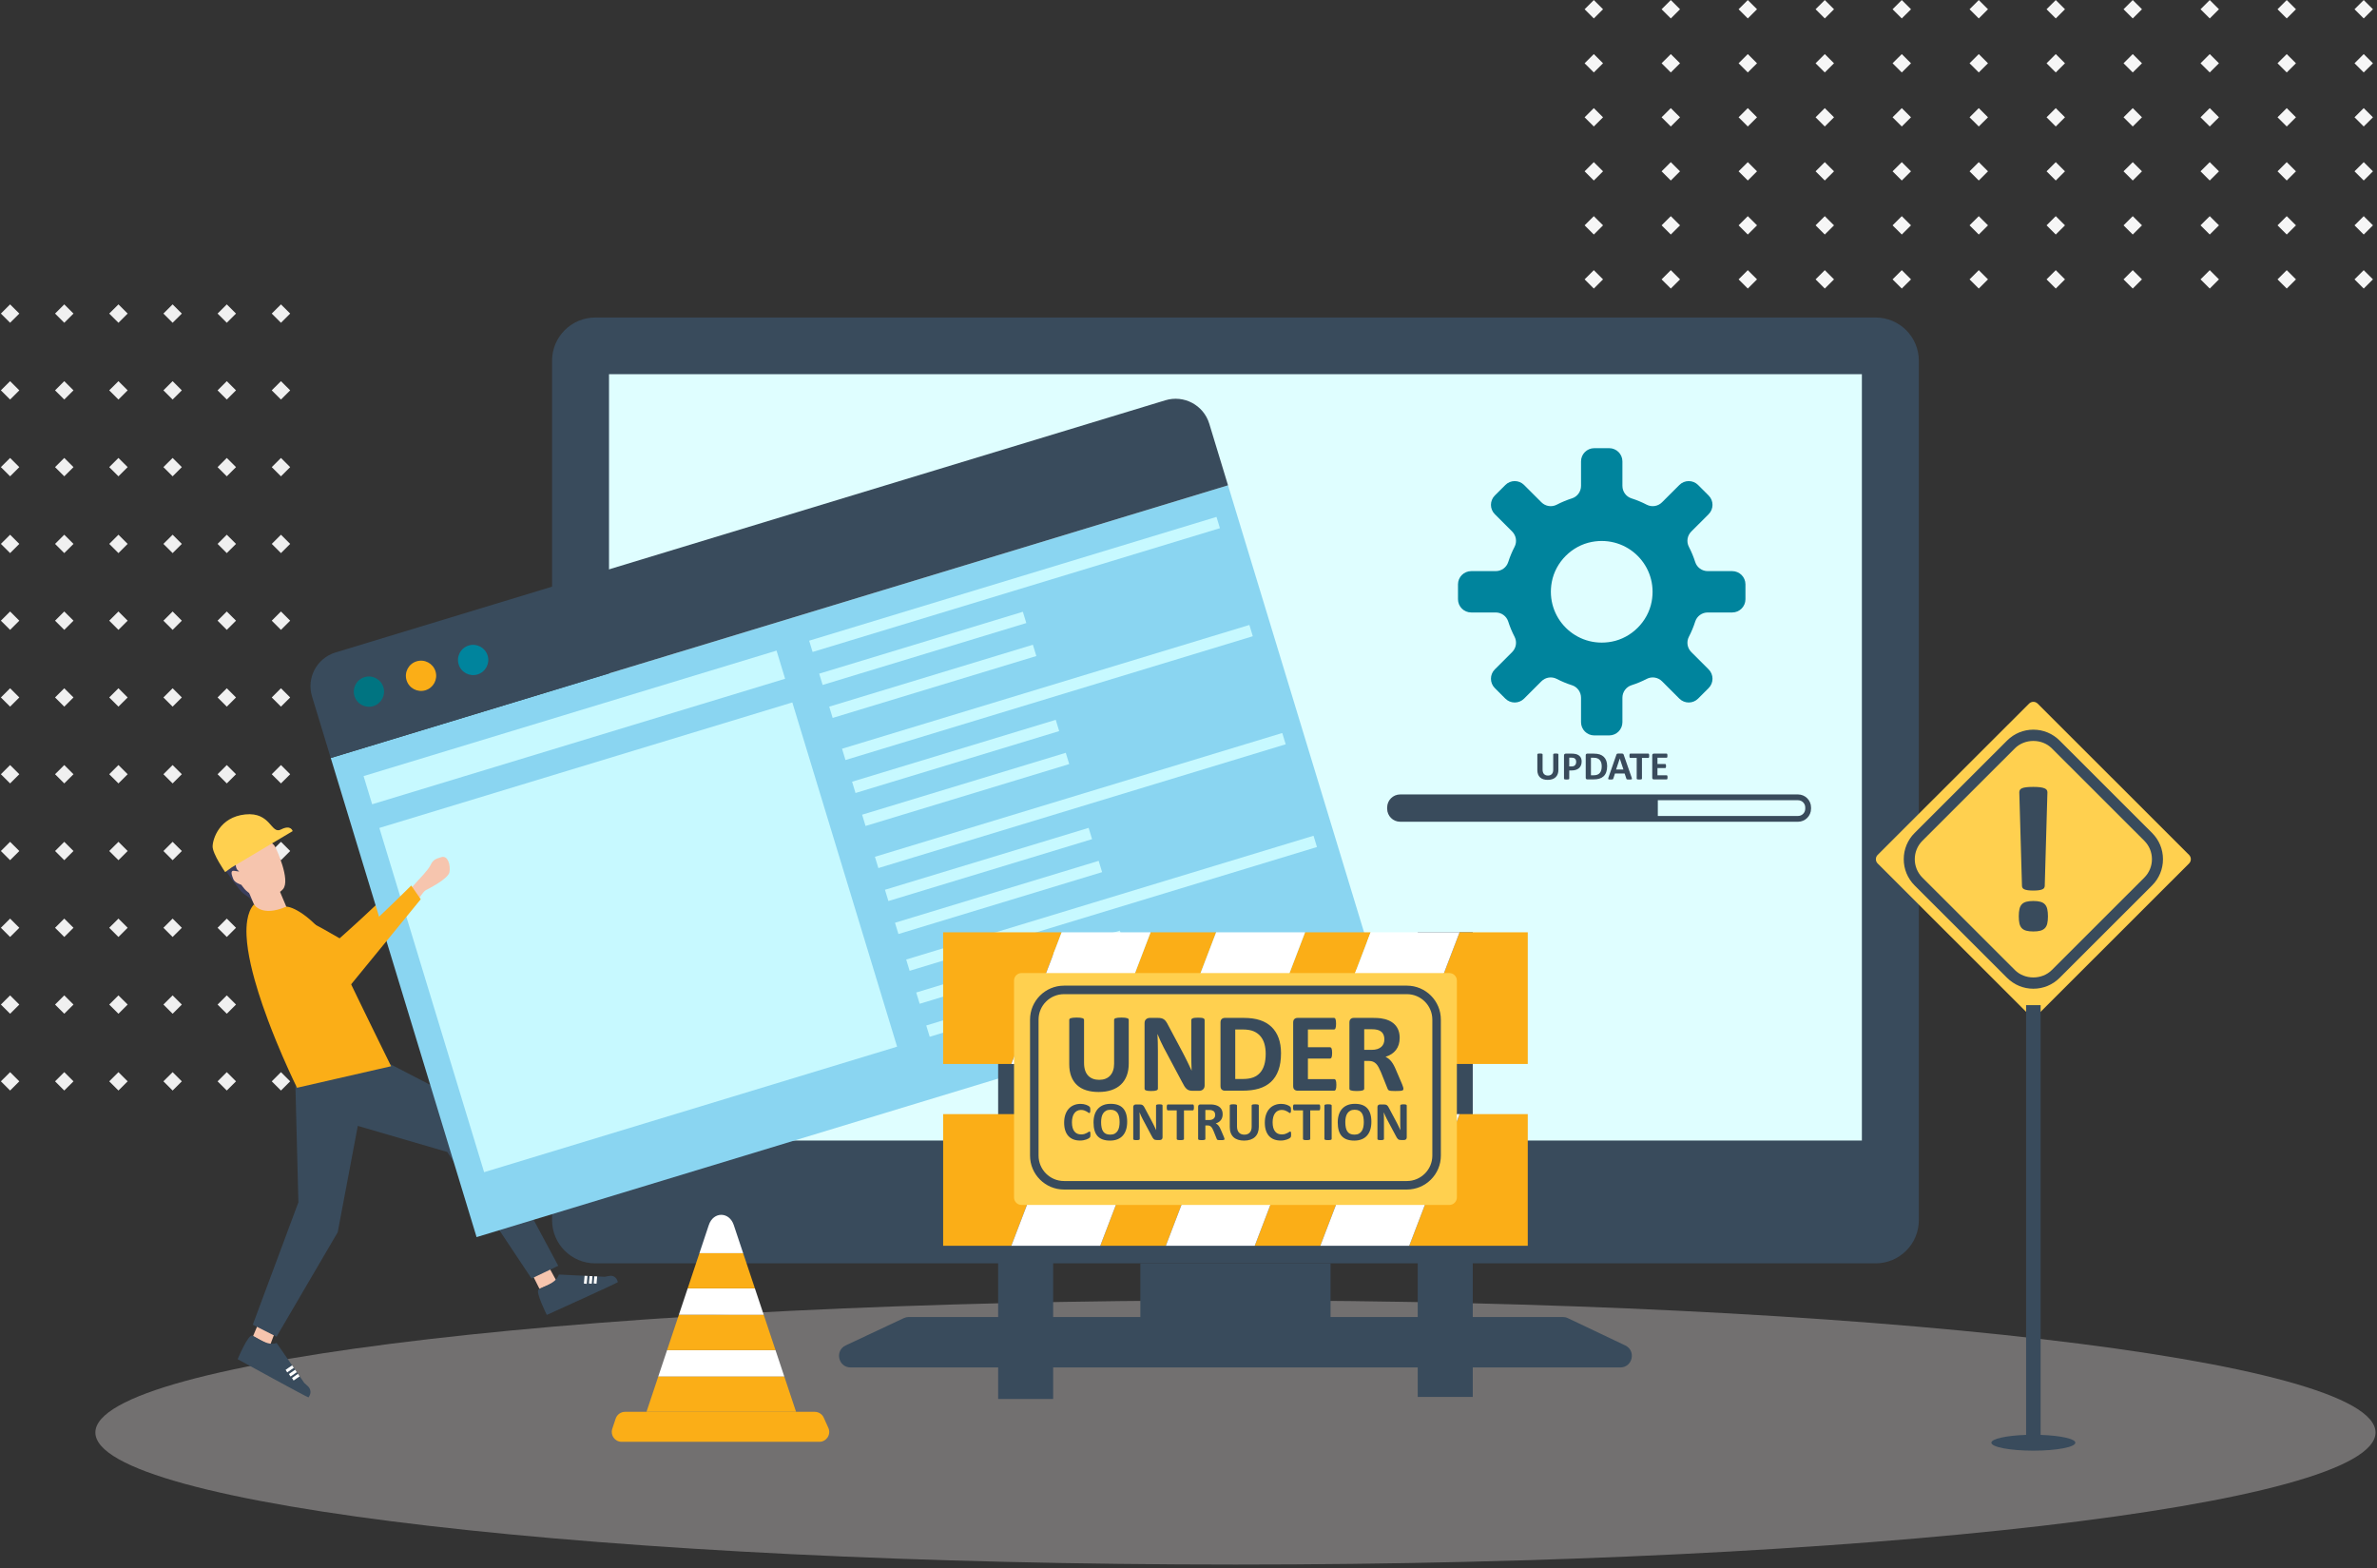 <?xml version="1.0" encoding="UTF-8"?>
<svg width="576px" height="380px" viewBox="0 0 576 380" version="1.1" xmlns="http://www.w3.org/2000/svg" xmlns:xlink="http://www.w3.org/1999/xlink">
    <rect x="0" y="0" width="576" height="380" fill="#333333" stroke="none"/>
    <!-- Generator: Sketch 57.1 (83088) - https://sketch.com -->
    <title>Group 448</title>
    <desc>Created with Sketch.</desc>
    <defs>
        <path d="M0.334,33.95 C0.334,52.553 15.415,67.634 34.018,67.634 L34.018,67.634 C52.622,67.634 67.703,52.553 67.703,33.95 L67.703,33.95 C67.703,15.346 52.622,0.265 34.018,0.265 L34.018,0.265 C15.415,0.265 0.334,15.346 0.334,33.95" id="path-1"></path>
        <polygon id="path-3" points="0 400 604.736 400 604.736 0.313 0 0.313"></polygon>
    </defs>
    <g id="Landing-Page" stroke="none" stroke-width="1" fill="none" fill-rule="evenodd">
        <g id="Group-448" transform="translate(-1, -41)">
            <g id="Group-276" transform="translate(1, 41)">
                <g id="Group-142" transform="translate(0, 73.654)" fill="#F0F0F0">
                    <polygon id="Fill-10" points="17.807 20.929 15.574 23.155 13.341 20.929 15.574 18.702"></polygon>
                    <polygon id="Fill-12" points="30.934 20.929 28.702 23.155 26.468 20.929 28.702 18.702"></polygon>
                    <polygon id="Fill-14" points="44.062 20.929 41.829 23.155 39.596 20.929 41.829 18.702"></polygon>
                    <polygon id="Fill-16" points="57.189 20.929 54.956 23.155 52.723 20.929 54.956 18.702"></polygon>
                    <polygon id="Fill-18" points="70.316 20.929 68.083 23.155 65.85 20.929 68.083 18.702"></polygon>
                    <polygon id="Fill-20" points="2.447 18.702 4.68 20.928 2.447 23.155 0.214 20.928"></polygon>
                    <polygon id="Fill-22" points="17.807 39.532 15.574 41.758 13.341 39.532 15.574 37.305"></polygon>
                    <polygon id="Fill-24" points="30.934 39.532 28.702 41.758 26.468 39.532 28.702 37.305"></polygon>
                    <polygon id="Fill-26" points="44.062 39.532 41.829 41.758 39.596 39.532 41.829 37.305"></polygon>
                    <polygon id="Fill-28" points="57.189 39.532 54.956 41.758 52.723 39.532 54.956 37.305"></polygon>
                    <polygon id="Fill-30" points="70.316 39.532 68.083 41.758 65.85 39.532 68.083 37.305"></polygon>
                    <polygon id="Fill-32" points="2.447 37.305 4.68 39.531 2.447 41.758 0.214 39.531"></polygon>
                    <polygon id="Fill-34" points="17.807 58.135 15.574 60.361 13.341 58.135 15.574 55.908"></polygon>
                    <polygon id="Fill-36" points="30.934 58.135 28.702 60.361 26.468 58.135 28.702 55.908"></polygon>
                    <polygon id="Fill-38" points="44.062 58.135 41.829 60.361 39.596 58.135 41.829 55.908"></polygon>
                    <polygon id="Fill-40" points="57.189 58.135 54.956 60.361 52.723 58.135 54.956 55.908"></polygon>
                    <polygon id="Fill-42" points="70.316 58.135 68.083 60.361 65.85 58.135 68.083 55.908"></polygon>
                    <polygon id="Fill-44" points="2.447 55.908 4.68 58.134 2.447 60.361 0.214 58.134"></polygon>
                    <polygon id="Fill-46" points="17.807 76.738 15.574 78.964 13.341 76.738 15.574 74.511"></polygon>
                    <polygon id="Fill-48" points="30.934 76.738 28.702 78.964 26.468 76.738 28.702 74.511"></polygon>
                    <polygon id="Fill-50" points="44.062 76.738 41.829 78.964 39.596 76.738 41.829 74.511"></polygon>
                    <polygon id="Fill-52" points="57.189 76.738 54.956 78.964 52.723 76.738 54.956 74.511"></polygon>
                    <polygon id="Fill-54" points="70.316 76.738 68.083 78.964 65.85 76.738 68.083 74.511"></polygon>
                    <polygon id="Fill-56" points="2.447 74.511 4.68 76.737 2.447 78.964 0.214 76.737"></polygon>
                    <polygon id="Fill-58" points="17.807 95.341 15.574 97.567 13.341 95.341 15.574 93.114"></polygon>
                    <polygon id="Fill-60" points="30.934 95.341 28.702 97.567 26.468 95.341 28.702 93.114"></polygon>
                    <polygon id="Fill-62" points="44.062 95.341 41.829 97.567 39.596 95.341 41.829 93.114"></polygon>
                    <polygon id="Fill-64" points="57.189 95.341 54.956 97.567 52.723 95.341 54.956 93.114"></polygon>
                    <polygon id="Fill-66" points="70.316 95.341 68.083 97.567 65.85 95.341 68.083 93.114"></polygon>
                    <polygon id="Fill-68" points="2.447 93.114 4.68 95.34 2.447 97.567 0.214 95.34"></polygon>
                    <polygon id="Fill-70" points="17.807 113.944 15.574 116.17 13.341 113.944 15.574 111.717"></polygon>
                    <polygon id="Fill-72" points="30.934 113.944 28.702 116.17 26.468 113.944 28.702 111.717"></polygon>
                    <polygon id="Fill-74" points="44.062 113.944 41.829 116.17 39.596 113.944 41.829 111.717"></polygon>
                    <polygon id="Fill-76" points="57.189 113.944 54.956 116.17 52.723 113.944 54.956 111.717"></polygon>
                    <polygon id="Fill-78" points="70.316 113.944 68.083 116.17 65.85 113.944 68.083 111.717"></polygon>
                    <polygon id="Fill-80" points="2.447 111.717 4.68 113.943 2.447 116.17 0.214 113.943"></polygon>
                    <polygon id="Fill-82" points="17.807 132.547 15.574 134.773 13.341 132.547 15.574 130.32"></polygon>
                    <polygon id="Fill-84" points="30.934 132.547 28.702 134.773 26.468 132.547 28.702 130.32"></polygon>
                    <polygon id="Fill-86" points="44.062 132.547 41.829 134.773 39.596 132.547 41.829 130.32"></polygon>
                    <polygon id="Fill-88" points="57.189 132.547 54.956 134.773 52.723 132.547 54.956 130.32"></polygon>
                    <polygon id="Fill-90" points="70.316 132.547 68.083 134.773 65.85 132.547 68.083 130.32"></polygon>
                    <polygon id="Fill-92" points="2.447 130.32 4.68 132.546 2.447 134.773 0.214 132.546"></polygon>
                    <polygon id="Fill-94" points="17.807 151.15 15.574 153.376 13.341 151.15 15.574 148.923"></polygon>
                    <polygon id="Fill-96" points="30.934 151.15 28.702 153.376 26.468 151.15 28.702 148.923"></polygon>
                    <polygon id="Fill-98" points="44.062 151.15 41.829 153.376 39.596 151.15 41.829 148.923"></polygon>
                    <polygon id="Fill-100" points="57.189 151.15 54.956 153.376 52.723 151.15 54.956 148.923"></polygon>
                    <polygon id="Fill-102" points="70.316 151.15 68.083 153.376 65.85 151.15 68.083 148.923"></polygon>
                    <polygon id="Fill-104" points="2.447 148.923 4.68 151.149 2.447 153.376 0.214 151.149"></polygon>
                    <polygon id="Fill-106" points="17.807 169.753 15.574 171.979 13.341 169.753 15.574 167.526"></polygon>
                    <polygon id="Fill-108" points="30.934 169.753 28.702 171.979 26.468 169.753 28.702 167.526"></polygon>
                    <polygon id="Fill-110" points="44.062 169.753 41.829 171.979 39.596 169.753 41.829 167.526"></polygon>
                    <polygon id="Fill-112" points="57.189 169.753 54.956 171.979 52.723 169.753 54.956 167.526"></polygon>
                    <polygon id="Fill-114" points="70.316 169.753 68.083 171.979 65.85 169.753 68.083 167.526"></polygon>
                    <polygon id="Fill-116" points="2.447 167.526 4.68 169.753 2.447 171.979 0.214 169.753"></polygon>
                    <polygon id="Fill-118" points="17.807 2.326 15.574 4.552 13.341 2.326 15.574 0.099"></polygon>
                    <polygon id="Fill-120" points="30.934 2.326 28.702 4.552 26.468 2.326 28.702 0.099"></polygon>
                    <polygon id="Fill-122" points="44.062 2.326 41.829 4.552 39.596 2.326 41.829 0.099"></polygon>
                    <polygon id="Fill-124" points="57.189 2.326 54.956 4.552 52.723 2.326 54.956 0.099"></polygon>
                    <polygon id="Fill-126" points="70.316 2.326 68.083 4.552 65.85 2.326 68.083 0.099"></polygon>
                    <polygon id="Fill-128" points="2.447 0.099 4.68 2.326 2.447 4.552 0.214 2.326"></polygon>
                    <polygon id="Fill-130" points="17.807 188.356 15.574 190.582 13.341 188.356 15.574 186.129"></polygon>
                    <polygon id="Fill-132" points="30.934 188.356 28.702 190.582 26.468 188.356 28.702 186.129"></polygon>
                    <polygon id="Fill-134" points="44.062 188.356 41.829 190.582 39.596 188.356 41.829 186.129"></polygon>
                    <polygon id="Fill-136" points="57.189 188.356 54.956 190.582 52.723 188.356 54.956 186.129"></polygon>
                    <polygon id="Fill-138" points="70.316 188.356 68.083 190.582 65.85 188.356 68.083 186.129"></polygon>
                    <polygon id="Fill-140" points="2.447 186.129 4.68 188.356 2.447 190.582 0.214 188.356"></polygon>
                </g>
                <g id="Group-275" transform="translate(383.694, 0)" fill="#F6F6F6">
                    <polygon id="Fill-143" points="170.433 17.558 168.2 15.332 170.433 13.105 172.666 15.332"></polygon>
                    <polygon id="Fill-145" points="170.433 30.648 168.2 28.421 170.433 26.195 172.666 28.421"></polygon>
                    <polygon id="Fill-147" points="170.433 43.738 168.2 41.511 170.433 39.284 172.666 41.511"></polygon>
                    <polygon id="Fill-149" points="170.433 56.827 168.2 54.6 170.433 52.374 172.666 54.6"></polygon>
                    <polygon id="Fill-151" points="170.433 69.917 168.2 67.69 170.433 65.463 172.666 67.69"></polygon>
                    <polygon id="Fill-153" points="172.667 2.242 170.433 4.469 168.2 2.242 170.433 0.015"></polygon>
                    <polygon id="Fill-155" points="151.777 17.558 149.544 15.332 151.777 13.105 154.01 15.332"></polygon>
                    <polygon id="Fill-157" points="151.777 30.648 149.544 28.421 151.777 26.195 154.01 28.421"></polygon>
                    <polygon id="Fill-159" points="151.777 43.738 149.544 41.511 151.777 39.284 154.01 41.511"></polygon>
                    <polygon id="Fill-161" points="151.777 56.827 149.544 54.6 151.777 52.374 154.01 54.6"></polygon>
                    <polygon id="Fill-163" points="151.777 69.917 149.544 67.69 151.777 65.463 154.01 67.69"></polygon>
                    <polygon id="Fill-165" points="154.01 2.242 151.777 4.469 149.544 2.242 151.777 0.015"></polygon>
                    <polygon id="Fill-167" points="133.12 17.558 130.887 15.332 133.12 13.105 135.353 15.332"></polygon>
                    <polygon id="Fill-169" points="133.12 30.648 130.887 28.421 133.12 26.195 135.353 28.421"></polygon>
                    <polygon id="Fill-171" points="133.12 43.738 130.887 41.511 133.12 39.284 135.353 41.511"></polygon>
                    <polygon id="Fill-173" points="133.12 56.827 130.887 54.6 133.12 52.374 135.353 54.6"></polygon>
                    <polygon id="Fill-175" points="133.12 69.917 130.887 67.69 133.12 65.463 135.353 67.69"></polygon>
                    <polygon id="Fill-177" points="135.353 2.242 133.12 4.469 130.887 2.242 133.12 0.015"></polygon>
                    <polygon id="Fill-179" points="114.464 17.558 112.231 15.332 114.464 13.105 116.696 15.332"></polygon>
                    <polygon id="Fill-181" points="114.464 30.648 112.231 28.421 114.464 26.195 116.696 28.421"></polygon>
                    <polygon id="Fill-183" points="114.464 43.738 112.231 41.511 114.464 39.284 116.696 41.511"></polygon>
                    <polygon id="Fill-185" points="114.464 56.827 112.231 54.6 114.464 52.374 116.696 54.6"></polygon>
                    <polygon id="Fill-187" points="114.464 69.917 112.231 67.69 114.464 65.463 116.696 67.69"></polygon>
                    <polygon id="Fill-189" points="116.697 2.242 114.464 4.469 112.23 2.242 114.464 0.015"></polygon>
                    <polygon id="Fill-191" points="95.807 17.558 93.574 15.332 95.807 13.105 98.04 15.332"></polygon>
                    <polygon id="Fill-193" points="95.807 30.648 93.574 28.421 95.807 26.195 98.04 28.421"></polygon>
                    <polygon id="Fill-195" points="95.807 43.738 93.574 41.511 95.807 39.284 98.04 41.511"></polygon>
                    <polygon id="Fill-197" points="95.807 56.827 93.574 54.6 95.807 52.374 98.04 54.6"></polygon>
                    <polygon id="Fill-199" points="95.807 69.917 93.574 67.69 95.807 65.463 98.04 67.69"></polygon>
                    <polygon id="Fill-201" points="98.04 2.242 95.807 4.469 93.574 2.242 95.807 0.015"></polygon>
                    <polygon id="Fill-203" points="77.151 17.558 74.918 15.332 77.151 13.105 79.383 15.332"></polygon>
                    <polygon id="Fill-205" points="77.151 30.648 74.918 28.421 77.151 26.195 79.383 28.421"></polygon>
                    <polygon id="Fill-207" points="77.151 43.738 74.918 41.511 77.151 39.284 79.383 41.511"></polygon>
                    <polygon id="Fill-209" points="77.151 56.827 74.918 54.6 77.151 52.374 79.383 54.6"></polygon>
                    <polygon id="Fill-211" points="77.151 69.917 74.918 67.69 77.151 65.463 79.383 67.69"></polygon>
                    <polygon id="Fill-213" points="79.383 2.242 77.151 4.469 74.917 2.242 77.151 0.015"></polygon>
                    <polygon id="Fill-215" points="58.494 17.558 56.261 15.332 58.494 13.105 60.727 15.332"></polygon>
                    <polygon id="Fill-217" points="58.494 30.648 56.261 28.421 58.494 26.195 60.727 28.421"></polygon>
                    <polygon id="Fill-219" points="58.494 43.738 56.261 41.511 58.494 39.284 60.727 41.511"></polygon>
                    <polygon id="Fill-221" points="58.494 56.827 56.261 54.6 58.494 52.374 60.727 54.6"></polygon>
                    <polygon id="Fill-223" points="58.494 69.917 56.261 67.69 58.494 65.463 60.727 67.69"></polygon>
                    <polygon id="Fill-225" points="60.727 2.242 58.494 4.469 56.261 2.242 58.494 0.015"></polygon>
                    <polygon id="Fill-227" points="39.837 17.558 37.605 15.332 39.837 13.105 42.07 15.332"></polygon>
                    <polygon id="Fill-229" points="39.837 30.648 37.605 28.421 39.837 26.195 42.07 28.421"></polygon>
                    <polygon id="Fill-231" points="39.837 43.738 37.605 41.511 39.837 39.284 42.07 41.511"></polygon>
                    <polygon id="Fill-233" points="39.837 56.827 37.605 54.6 39.837 52.374 42.07 54.6"></polygon>
                    <polygon id="Fill-235" points="39.837 69.917 37.605 67.69 39.837 65.463 42.07 67.69"></polygon>
                    <polygon id="Fill-237" points="42.07 2.242 39.838 4.469 37.604 2.242 39.838 0.015"></polygon>
                    <polygon id="Fill-239" points="21.181 17.558 18.948 15.332 21.181 13.105 23.414 15.332"></polygon>
                    <polygon id="Fill-241" points="21.181 30.648 18.948 28.421 21.181 26.195 23.414 28.421"></polygon>
                    <polygon id="Fill-243" points="21.181 43.738 18.948 41.511 21.181 39.284 23.414 41.511"></polygon>
                    <polygon id="Fill-245" points="21.181 56.827 18.948 54.6 21.181 52.374 23.414 54.6"></polygon>
                    <polygon id="Fill-247" points="21.181 69.917 18.948 67.69 21.181 65.463 23.414 67.69"></polygon>
                    <polygon id="Fill-249" points="23.414 2.242 21.181 4.469 18.948 2.242 21.181 0.015"></polygon>
                    <polygon id="Fill-251" points="189.09 17.558 186.857 15.332 189.09 13.105 191.323 15.332"></polygon>
                    <polygon id="Fill-253" points="189.09 30.648 186.857 28.421 189.09 26.195 191.323 28.421"></polygon>
                    <polygon id="Fill-255" points="189.09 43.738 186.857 41.511 189.09 39.284 191.323 41.511"></polygon>
                    <polygon id="Fill-257" points="189.09 56.827 186.857 54.6 189.09 52.374 191.323 54.6"></polygon>
                    <polygon id="Fill-259" points="189.09 69.917 186.857 67.69 189.09 65.463 191.323 67.69"></polygon>
                    <polygon id="Fill-261" points="191.323 2.242 189.09 4.469 186.857 2.242 189.09 0.015"></polygon>
                    <polygon id="Fill-263" points="2.524 17.558 0.292 15.332 2.524 13.105 4.758 15.332"></polygon>
                    <polygon id="Fill-265" points="2.524 30.648 0.292 28.421 2.524 26.195 4.758 28.421"></polygon>
                    <polygon id="Fill-267" points="2.524 43.738 0.292 41.511 2.524 39.284 4.758 41.511"></polygon>
                    <polygon id="Fill-269" points="2.524 56.827 0.292 54.6 2.524 52.374 4.758 54.6"></polygon>
                    <polygon id="Fill-271" points="2.524 69.917 0.292 67.69 2.524 65.463 4.758 67.69"></polygon>
                    <polygon id="Fill-273" points="4.758 2.242 2.524 4.469 0.292 2.242 2.524 0.015"></polygon>
                </g>
            </g>
            <g id="Group-279" transform="translate(117, 64)">
                <mask id="mask-2" fill="white">
                    <use xlink:href="#path-1"></use>
                </mask>
                <g id="Clip-278"></g>
                <path d="M0.334,33.95 C0.334,52.553 15.415,67.634 34.018,67.634 L34.018,67.634 C52.622,67.634 67.703,52.553 67.703,33.95 L67.703,33.95 C67.703,15.346 52.622,0.265 34.018,0.265 L34.018,0.265 C15.415,0.265 0.334,15.346 0.334,33.95" id="Fill-277" mask="url(#mask-2)"></path>
            </g>
            <g id="Group-447">
                <path d="M300.377,420.094 C147.799,420.094 24.111,405.767 24.111,388.094 C24.111,370.421 147.799,356.094 300.377,356.094 C452.954,356.094 576.643,370.421 576.643,388.094 C576.643,405.767 452.954,420.094 300.377,420.094 Z" id="Fill-283" fill="#E1DBDB" opacity="0.365"></path>
                <path d="M455.505,347.113 L145.249,347.113 C139.467,347.113 134.779,342.429 134.779,336.651 L134.779,128.399 C134.779,122.621 139.467,117.937 145.249,117.937 L455.505,117.937 C461.287,117.937 465.975,122.621 465.975,128.399 L465.975,336.651 C465.975,342.429 461.287,347.113 455.505,347.113" id="Fill-285" fill="#394B5C"></path>
                <path d="M394.833,367.002 L380.919,360.386 C380.543,360.207 380.131,360.114 379.715,360.114 L323.422,360.114 L323.422,347.13 L277.331,347.13 L277.331,360.114 L221.207,360.114 C220.794,360.114 220.387,360.205 220.014,360.381 L205.932,366.997 C203.221,368.271 204.13,372.334 207.126,372.334 L393.628,372.334 C396.617,372.334 397.532,368.286 394.833,367.002" id="Fill-287" fill="#394B5C"></path>
                <polygon id="Fill-289" fill="#DFFEFF" points="440.08 131.667 408.376 131.667 406.908 131.667 378.404 131.667 351.457 131.667 291.105 131.667 148.578 131.667 148.578 254.975 148.578 276.186 148.578 317.354 168.071 317.354 211.305 317.354 228.424 317.354 243.009 317.354 255.37 317.354 283.875 317.354 452.175 317.354 452.175 276.186 452.175 254.975 452.175 131.667"></polygon>
                <path d="M492.689,286.883 L455.998,250.222 C455.424,249.649 455.424,248.719 455.998,248.146 L492.689,211.485 C493.263,210.912 494.193,210.912 494.767,211.485 L531.458,248.146 C532.031,248.719 532.031,249.649 531.458,250.222 L494.767,286.883 C494.193,287.456 493.263,287.456 492.689,286.883" id="Fill-291" fill="#FFD04F"></path>
                <path d="M520.609,253.652 L498.196,276.047 C495.813,278.433 491.65,278.435 489.254,276.047 L489.256,276.047 L466.843,253.652 C464.377,251.187 464.377,247.18 466.843,244.717 L489.254,222.322 C491.65,219.933 495.813,219.937 498.196,222.322 L520.612,244.717 C521.806,245.911 522.464,247.497 522.464,249.184 C522.464,250.871 521.806,252.458 520.609,253.652 M522.501,242.829 L500.088,220.434 C498.388,218.735 496.129,217.8 493.727,217.8 C491.324,217.8 489.064,218.735 487.364,220.434 L464.953,242.829 C463.255,244.523 462.32,246.781 462.32,249.184 C462.32,251.587 463.255,253.845 464.951,255.54 L487.364,277.935 C489.064,279.634 491.324,280.568 493.727,280.568 C496.129,280.568 498.388,279.634 500.088,277.935 L522.501,255.54 C524.201,253.841 525.137,251.584 525.137,249.184 C525.137,246.785 524.201,244.527 522.501,242.829" id="Fill-293" fill="#394B5C"></path>
                <path d="M491.122,256.156 C491.206,256.289 491.352,256.402 491.56,256.494 C491.769,256.586 492.049,256.657 492.4,256.707 C492.751,256.757 493.194,256.782 493.728,256.782 C494.246,256.782 494.685,256.757 495.044,256.707 C495.403,256.657 495.687,256.586 495.896,256.494 C496.105,256.402 496.251,256.289 496.334,256.156 C496.418,256.022 496.468,255.872 496.485,255.705 L497.136,232.97 C497.136,232.753 497.082,232.565 496.973,232.407 C496.865,232.248 496.681,232.114 496.422,232.006 C496.163,231.898 495.816,231.814 495.382,231.755 C494.948,231.697 494.396,231.668 493.728,231.668 C493.06,231.668 492.505,231.693 492.062,231.743 C491.619,231.793 491.268,231.873 491.009,231.981 C490.751,232.089 490.571,232.227 490.47,232.394 C490.37,232.561 490.32,232.753 490.32,232.97 L490.972,255.705 C490.989,255.872 491.039,256.022 491.122,256.156" id="Fill-295" fill="#394B5C"></path>
                <path d="M496.522,260.124 C496.246,259.832 495.883,259.624 495.432,259.499 C494.981,259.373 494.413,259.31 493.728,259.31 C493.043,259.31 492.471,259.373 492.011,259.499 C491.553,259.624 491.189,259.832 490.922,260.124 C490.654,260.417 490.466,260.8 490.358,261.276 C490.249,261.752 490.195,262.34 490.195,263.042 C490.195,263.726 490.249,264.301 490.358,264.769 C490.466,265.236 490.654,265.612 490.922,265.896 C491.189,266.179 491.553,266.384 492.011,266.509 C492.471,266.634 493.043,266.697 493.728,266.697 C494.413,266.697 494.981,266.634 495.432,266.509 C495.883,266.384 496.246,266.179 496.522,265.896 C496.798,265.612 496.99,265.236 497.098,264.769 C497.207,264.301 497.262,263.726 497.262,263.042 C497.262,262.34 497.207,261.752 497.098,261.276 C496.99,260.8 496.798,260.417 496.522,260.124" id="Fill-297" fill="#394B5C"></path>
                <path d="M495.488,284.551 L491.968,284.551 L491.968,388.677 C487.191,388.836 483.552,389.621 483.552,390.572 C483.552,391.637 488.108,392.5 493.728,392.5 C499.348,392.5 503.904,391.637 503.904,390.572 C503.904,389.621 500.265,388.836 495.488,388.677 L495.488,284.551 Z" id="Fill-299" fill="#394B5C"></path>
                <path d="M401.227,186.803 C400.313,191.622 396.368,195.563 391.546,196.476 C382.865,198.121 375.395,190.659 377.04,181.984 C377.954,177.166 381.898,173.224 386.721,172.31 C395.402,170.665 402.872,178.128 401.227,186.803 M420.754,179.384 L414.821,179.384 C413.44,179.384 412.21,178.503 411.791,177.19 C411.381,175.908 410.865,174.674 410.254,173.497 C409.615,172.268 409.857,170.771 410.837,169.792 L415.038,165.593 C416.291,164.343 416.291,162.313 415.038,161.062 L412.484,158.51 C411.232,157.258 409.2,157.258 407.948,158.51 L403.746,162.707 C402.767,163.687 401.269,163.928 400.039,163.291 C398.861,162.68 397.626,162.164 396.343,161.755 C395.029,161.337 394.147,160.106 394.147,158.728 L394.147,152.798 C394.147,151.028 392.711,149.593 390.939,149.593 L387.328,149.593 C385.556,149.593 384.119,151.028 384.119,152.798 L384.119,158.728 C384.119,160.106 383.238,161.337 381.923,161.755 C380.641,162.164 379.406,162.68 378.228,163.291 C376.998,163.928 375.5,163.687 374.52,162.707 L370.319,158.51 C369.067,157.258 367.035,157.258 365.782,158.51 L363.229,161.062 C361.976,162.313 361.976,164.343 363.229,165.593 L367.43,169.792 C368.41,170.771 368.651,172.268 368.013,173.497 C367.402,174.674 366.885,175.908 366.476,177.19 C366.057,178.503 364.826,179.384 363.447,179.384 L357.513,179.384 C355.741,179.384 354.305,180.819 354.305,182.589 L354.305,186.197 C354.305,187.968 355.741,189.403 357.513,189.403 L363.447,189.403 C364.826,189.403 366.057,190.284 366.476,191.597 C366.885,192.878 367.402,194.112 368.013,195.29 C368.651,196.518 368.41,198.016 367.43,198.995 L363.229,203.193 C361.976,204.444 361.976,206.474 363.229,207.725 L365.782,210.277 C367.035,211.529 369.067,211.529 370.319,210.277 L374.52,206.079 C375.5,205.1 376.998,204.859 378.228,205.497 C379.406,206.108 380.641,206.623 381.924,207.033 C383.238,207.451 384.119,208.682 384.119,210.06 L384.119,215.988 C384.119,217.758 385.556,219.193 387.328,219.193 L390.939,219.193 C392.711,219.193 394.147,217.758 394.147,215.988 L394.147,210.06 C394.147,208.681 395.029,207.451 396.342,207.032 C397.626,206.623 398.861,206.107 400.039,205.496 C401.269,204.859 402.767,205.1 403.746,206.079 L407.948,210.277 C409.2,211.529 411.232,211.529 412.484,210.277 L415.038,207.725 C416.291,206.474 416.291,204.444 415.038,203.193 L410.837,198.995 C409.857,198.016 409.615,196.518 410.254,195.29 C410.865,194.112 411.381,192.878 411.791,191.597 C412.21,190.284 413.44,189.403 414.821,189.403 L420.754,189.403 C422.526,189.403 423.962,187.968 423.962,186.197 L423.962,182.589 C423.962,180.819 422.526,179.384 420.754,179.384" id="Fill-301" fill="#00849D"></path>
                <path d="M199.541,390.355 C201.282,390.355 202.443,388.56 201.727,386.974 L200.611,384.5 C200.224,383.641 199.368,383.089 198.425,383.089 L152.466,383.089 C151.434,383.089 150.517,383.749 150.191,384.728 L149.366,387.202 C148.849,388.753 150.005,390.355 151.642,390.355 L199.541,390.355 Z" id="Fill-303" fill="#FBAE17"></path>
                <path d="M178.806,337.82 C177.709,334.533 173.858,334.533 172.762,337.82 L170.484,344.648 L181.083,344.648 L178.806,337.82 Z" id="Fill-305" fill="#FFFFFF"></path>
                <polygon id="Fill-307" fill="#FFFFFF" points="183.928 353.176 167.639 353.176 165.495 359.604 186.073 359.604"></polygon>
                <polygon id="Fill-309" fill="#FFFFFF" points="162.649 368.133 160.505 374.56 191.062 374.56 188.918 368.133"></polygon>
                <polygon id="Fill-311" fill="#FBAE17" points="181.083 344.648 170.484 344.648 167.639 353.176 183.928 353.176"></polygon>
                <polygon id="Fill-313" fill="#FBAE17" points="186.073 359.604 165.494 359.604 162.649 368.133 188.918 368.133"></polygon>
                <polygon id="Fill-315" fill="#FBAE17" points="157.66 383.089 193.908 383.089 191.063 374.56 160.505 374.56"></polygon>
                <path d="M523.472,155.93 L505.583,155.93 L505.583,153.859 C505.583,148.933 509.594,144.923 514.527,144.923 C519.461,144.923 523.472,148.933 523.472,153.859 L523.472,155.93 Z M517.232,170.477 L517.232,182.472 L511.823,182.472 L511.823,170.477 C509.894,169.336 508.73,167.043 509.364,164.525 C509.82,162.714 511.29,161.224 513.099,160.755 C516.662,159.83 519.865,162.493 519.865,165.902 C519.865,167.857 518.801,169.548 517.232,170.477 L517.232,170.477 Z M529.93,155.93 L529.855,155.93 L529.855,153.859 C529.855,145.416 522.98,138.545 514.527,138.545 C506.075,138.545 499.2,145.416 499.2,153.859 L499.2,155.93 L499.125,155.93 C496.924,155.93 495.14,157.712 495.14,159.911 L495.14,185.932 C495.14,188.132 496.924,189.914 499.125,189.914 L529.93,189.914 C532.131,189.914 533.915,188.132 533.915,185.932 L533.915,159.911 C533.915,157.712 532.131,155.93 529.93,155.93 L529.93,155.93 Z" id="Fill-317"></path>
                <path d="M134.198,348.371 L135.877,351.429 C135.568,351.547 131.749,353.333 131.749,353.333 L130.188,350.219 L134.198,348.371 Z" id="Fill-327" fill="#F6C5AE"></path>
                <path d="M136.422,349.819 C136.422,349.819 147.309,350.369 147.528,350.367 C147.625,350.366 148.115,350.27 148.629,350.164 C149.439,349.996 150.227,350.4 150.537,351.137 C150.646,351.398 150.723,351.611 150.711,351.669 C150.676,351.846 133.506,359.603 133.506,359.603 C133.506,359.603 130.701,354.06 131.512,353.419 C132.323,352.778 135.736,352.112 136.422,349.819" id="Fill-329" fill="#394B5C"></path>
                <polygon id="Fill-331" fill="#FFFFFF" points="142.659 350.127 142.489 352.015 143.175 352.08 143.347 350.163"></polygon>
                <polygon id="Fill-333" fill="#FFFFFF" points="143.872 350.19 143.709 351.994 144.395 352.058 144.561 350.226"></polygon>
                <polygon id="Fill-335" fill="#FFFFFF" points="145.019 350.25 144.862 351.986 145.548 352.051 145.707 350.285"></polygon>
                <path d="M67.72,363.58 L66.43,366.986 C66.141,366.804 62.312,364.765 62.312,364.765 L63.721,361.423 L67.72,363.58 Z" id="Fill-337" fill="#F6C5AE"></path>
                <path d="M68.025,366.392 C68.025,366.392 74.574,375.884 74.716,376.067 C74.779,376.148 75.166,376.496 75.579,376.858 C76.227,377.428 76.42,378.353 76.047,379.094 C75.916,379.356 75.8,379.56 75.748,379.588 C75.588,379.673 58.588,370.335 58.588,370.335 C58.588,370.335 61.079,364.361 62.094,364.623 C63.11,364.885 65.812,367.314 68.025,366.392" id="Fill-339" fill="#394B5C"></path>
                <polygon id="Fill-341" fill="#FFFFFF" points="71.782 371.825 70.212 372.915 70.602 373.533 72.196 372.426"></polygon>
                <polygon id="Fill-343" fill="#FFFFFF" points="72.51 372.884 71.01 373.925 71.4 374.543 72.924 373.486"></polygon>
                <polygon id="Fill-345" fill="#FFFFFF" points="73.199 373.885 71.755 374.888 72.145 375.506 73.613 374.486"></polygon>
                <path d="M99.877,252.756 C99.877,252.756 98.591,254.04 96.547,256.025 C95.753,256.796 94.844,257.673 93.846,258.626 C93.289,259.159 92.714,259.706 92.108,260.279 C91.236,261.104 90.32,261.964 89.373,262.844 C88.769,263.404 88.151,263.974 87.527,264.546 C86.613,265.383 85.685,266.226 84.749,267.063 C84.265,267.496 83.78,267.927 83.296,268.354 C83.28,268.344 83.263,268.335 83.246,268.325 C82.043,267.616 80.853,266.939 79.697,266.298 C79.486,266.18 79.273,266.061 79.063,265.947 C77.909,265.311 76.804,264.72 75.768,264.177 C74.584,263.555 73.499,263.001 72.555,262.527 C70.95,261.722 69.755,261.149 69.19,260.881 C68.953,260.769 68.818,260.706 68.818,260.706 C60.488,258.016 63.71,268.557 63.71,268.557 L66.554,269.722 L70.358,271.281 L73.546,272.587 L77.416,274.173 L79.592,275.065 L83.602,276.707 L84.877,277.23 L89.232,271.908 L91.601,269.013 L93.257,266.989 L95.626,264.093 L97.188,262.184 L99.558,259.287 L102.186,256.076 L99.877,252.756 Z" id="Fill-347" fill="#FBAE17"></path>
                <path d="M63.506,248.595 C64.391,247.991 65.537,248.053 66.435,247.593 L60.204,241.291 C59.962,241.706 59.691,242.104 59.389,242.479 C58.31,243.817 56.893,244.846 55.66,246.048 C54.949,246.742 54.268,247.556 54.132,248.526 C53.96,249.755 54.7,250.906 55.518,251.829 C56.337,252.752 56.929,253.821 57.71,254.776 C58.314,255.514 58.288,255.557 58.982,256.463 C59.62,257.296 60.257,257.747 61.148,258.312 C61.647,258.628 62.67,260.215 63.22,259.975 C63.592,259.813 62.772,258.566 62.832,258.172 C62.891,257.777 62.807,257.378 62.706,256.996 C62.203,255.095 61.245,253.189 61.669,251.253 C61.903,250.182 62.592,249.219 63.506,248.595" id="Fill-349" fill="#3A3E5C"></path>
                <polygon id="Fill-351" fill="#F6C5AE" points="64.001 263.578 70.448 260.855 66.94 252.566 60.494 255.29"></polygon>
                <path d="M67.832,246.495 C67.832,246.495 71.484,254.189 69.585,256.432 C67.686,258.674 63.611,258.067 62.145,257.702 C60.68,257.337 59.5,255.4 59.5,255.4 C59.5,255.4 57.886,254.937 57.522,253.982 C57.157,253.027 56.694,251.788 57.834,252.01 C59.647,252.363 58.685,251.934 58.685,251.934 C58.685,251.934 57.748,251.194 58.332,249.589 C58.915,247.982 66.001,242.244 67.832,246.495" id="Fill-353" fill="#F6C5AE"></path>
                <path d="M57.205,251.134 L71.919,242.382 C71.919,242.382 71.525,240.725 69.083,241.989 C66.642,243.253 66.67,237.695 60.43,238.337 C54.191,238.98 52.551,244.261 52.524,246.083 C52.498,247.905 55.562,252.311 55.562,252.311 L57.205,251.134 Z" id="Fill-355" fill="#FFD04F"></path>
                <polygon id="Fill-357" fill="#394B5C" points="95.125 298.619 115.666 309.251 136.275 347.702 129.798 350.789 109.385 320.129 87.704 313.805 82.838 339.568 68.013 364.89 62.252 361.977 73.308 332.321 72.589 304.245"></polygon>
                <path d="M90.088,287.749 C89.301,286.136 88.492,284.473 87.699,282.835 C87.145,281.693 86.6,280.566 86.077,279.479 C85.318,277.903 84.607,276.417 83.982,275.098 C83.617,274.326 83.278,273.606 82.981,272.967 C82.783,272.542 82.573,272.13 82.359,271.724 C81.182,269.497 79.776,267.574 78.326,265.982 C77.3,264.855 76.255,263.893 75.255,263.113 C73.267,261.563 71.462,260.716 70.374,260.682 C64.314,263.295 62.54,260.127 62.54,260.127 C61.684,261.078 61.173,262.405 60.915,263.985 C60.731,265.117 60.679,266.38 60.745,267.75 C60.847,269.874 61.218,272.239 61.775,274.723 C62.054,275.966 62.378,277.236 62.737,278.52 C63.298,280.523 63.942,282.552 64.63,284.554 C65.064,285.812 65.512,287.056 65.969,288.274 C66.609,289.982 67.259,291.633 67.897,293.19 C68.431,294.493 68.951,295.725 69.446,296.869 C71.433,301.458 72.975,304.568 72.975,304.568 L95.775,299.35 C95.775,299.35 94.011,295.772 91.727,291.104 C91.203,290.033 90.651,288.904 90.088,287.749 Z" id="Fill-359" fill="#FBAE17"></path>
                <polygon id="Fill-361" fill="#8AD5F1" points="116.486 340.754 333.91 274.685 298.576 158.594 81.151 224.663"></polygon>
                <path d="M283.393,137.99 L82.283,199.101 C77.778,200.471 75.236,205.23 76.607,209.731 L81.152,224.663 L298.576,158.593 L294.031,143.662 C292.661,139.16 287.898,136.621 283.393,137.99" id="Fill-363" fill="#394B5C"></path>
                <path d="M93.911,207.517 C94.501,209.454 93.407,211.503 91.467,212.092 C89.528,212.682 87.478,211.588 86.888,209.651 C86.299,207.713 87.392,205.665 89.332,205.075 C91.271,204.486 93.321,205.579 93.911,207.517" id="Fill-365" fill="#007481"></path>
                <path d="M106.537,203.68 C107.127,205.618 106.033,207.667 104.093,208.255 C102.154,208.845 100.104,207.752 99.514,205.814 C98.924,203.876 100.018,201.828 101.958,201.239 C103.897,200.649 105.947,201.742 106.537,203.68" id="Fill-367" fill="#FBAE17"></path>
                <path d="M119.163,199.843 C119.753,201.781 118.659,203.829 116.719,204.419 C114.78,205.008 112.73,203.915 112.14,201.977 C111.55,200.04 112.644,197.991 114.584,197.402 C116.523,196.813 118.573,197.906 119.163,199.843" id="Fill-369" fill="#00849D"></path>
                <polygon id="Fill-371" fill="#C7F9FF" points="296.615 168.979 197.908 198.973 197.076 196.24 295.783 166.246"></polygon>
                <polygon id="Fill-373" fill="#C7F9FF" points="249.694 191.966 200.34 206.964 199.508 204.231 248.862 189.234"></polygon>
                <polygon id="Fill-375" fill="#C7F9FF" points="252.126 199.957 202.772 214.954 201.94 212.221 251.294 197.224"></polygon>
                <polygon id="Fill-377" fill="#C7F9FF" points="320.129 246.234 221.422 276.228 220.59 273.496 319.297 243.501"></polygon>
                <polygon id="Fill-379" fill="#C7F9FF" points="273.208 269.222 223.854 284.219 223.022 281.486 272.376 266.489"></polygon>
                <polygon id="Fill-381" fill="#C7F9FF" points="275.64 277.212 226.286 292.21 225.455 289.476 274.808 274.48"></polygon>
                <polygon id="Fill-383" fill="#C7F9FF" points="312.552 221.34 213.846 251.335 213.013 248.602 311.72 218.608"></polygon>
                <polygon id="Fill-385" fill="#C7F9FF" points="265.631 244.328 216.277 259.325 215.446 256.592 264.799 241.595"></polygon>
                <polygon id="Fill-387" fill="#C7F9FF" points="268.063 252.319 218.709 267.316 217.877 264.583 267.231 249.586"></polygon>
                <polygon id="Fill-389" fill="#C7F9FF" points="304.583 195.16 205.877 225.154 205.045 222.421 303.752 192.427"></polygon>
                <polygon id="Fill-391" fill="#C7F9FF" points="257.662 218.147 208.309 233.144 207.477 230.411 256.83 215.415"></polygon>
                <polygon id="Fill-393" fill="#C7F9FF" points="260.094 226.138 210.741 241.135 209.909 238.402 259.262 223.405"></polygon>
                <polygon id="Fill-395" fill="#C7F9FF" points="89.103 229.05 189.176 198.641 191.252 205.464 91.179 235.873"></polygon>
                <polygon id="Fill-397" fill="#C7F9FF" points="218.386 294.61 118.313 325.02 92.925 241.61 192.999 211.201"></polygon>
                <path d="M102.343,258.973 C102.343,258.973 103.563,257.01 104.177,256.69 C104.791,256.37 109.624,253.951 109.915,252.324 C110.207,250.698 109.584,248.235 107.996,248.67 C106.409,249.105 105.845,249.484 105.328,250.615 C104.811,251.746 102.402,254.218 102.402,254.218 L100.203,256.689 L102.343,258.973 Z" id="Fill-399" fill="#F6C5AE"></path>
                <path d="M100.647,255.57 C100.647,255.57 99.362,256.853 97.318,258.838 C96.523,259.609 95.614,260.487 94.617,261.44 C94.06,261.972 93.484,262.52 92.878,263.093 C92.007,263.918 91.091,264.777 90.144,265.657 C89.54,266.218 88.922,266.787 88.298,267.359 C87.384,268.197 86.456,269.039 85.52,269.877 C85.036,270.309 84.551,270.741 84.067,271.168 C84.05,271.157 84.034,271.148 84.016,271.138 C82.814,270.429 81.623,269.753 80.468,269.111 C80.256,268.993 80.043,268.875 79.834,268.76 C78.68,268.125 77.575,267.533 76.539,266.99 C75.354,266.368 74.27,265.814 73.325,265.34 C71.721,264.535 70.526,263.962 69.961,263.694 C69.724,263.582 69.589,263.52 69.589,263.52 C61.258,260.829 64.481,271.371 64.481,271.371 L67.324,272.535 L71.129,274.094 L74.317,275.4 L78.187,276.986 L80.363,277.878 L84.372,279.521 L85.648,280.043 L90.002,274.721 L92.371,271.826 L94.027,269.802 L96.397,266.906 L97.958,264.998 L100.329,262.1 L102.956,258.889 L100.647,255.57 Z" id="Fill-401" fill="#FBAE17"></path>
                <mask id="mask-4" fill="white">
                    <use xlink:href="#path-3"></use>
                </mask>
                <g id="Clip-404"></g>
                <polygon id="Fill-403" fill="#394B5C" mask="url(#mask-4)" points="242.873 379.975 256.204 379.975 256.204 267.399 242.873 267.399"></polygon>
                <polygon id="Fill-405" fill="#394B5C" mask="url(#mask-4)" points="344.55 379.48 357.881 379.48 357.881 266.904 344.55 266.904"></polygon>
                <polygon id="Fill-406" fill="#FBAE17" mask="url(#mask-4)" points="305.053 342.855 320.945 342.855 333.139 310.952 317.248 310.952"></polygon>
                <polygon id="Fill-407" fill="#FBAE17" mask="url(#mask-4)" points="267.616 342.855 283.507 342.855 295.701 310.952 279.81 310.952"></polygon>
                <polygon id="Fill-408" fill="#FBAE17" mask="url(#mask-4)" points="229.542 342.855 246.069 342.855 258.263 310.952 229.542 310.952"></polygon>
                <polygon id="Fill-409" fill="#FBAE17" mask="url(#mask-4)" points="354.686 310.952 342.491 342.855 371.212 342.855 371.212 310.952"></polygon>
                <polygon id="Fill-410" fill="#FFFFFF" mask="url(#mask-4)" points="258.263 310.952 246.069 342.855 267.616 342.855 279.81 310.952"></polygon>
                <polygon id="Fill-411" fill="#FFFFFF" mask="url(#mask-4)" points="295.701 310.952 283.507 342.855 305.053 342.855 317.248 310.952"></polygon>
                <polygon id="Fill-412" fill="#FFFFFF" mask="url(#mask-4)" points="333.138 310.952 320.945 342.855 342.491 342.855 354.686 310.952"></polygon>
                <polygon id="Fill-413" fill="#FBAE17" mask="url(#mask-4)" points="305.053 298.807 320.945 298.807 333.139 266.904 317.248 266.904"></polygon>
                <polygon id="Fill-414" fill="#FBAE17" mask="url(#mask-4)" points="267.616 298.807 283.507 298.807 295.701 266.904 279.81 266.904"></polygon>
                <polygon id="Fill-415" fill="#FBAE17" mask="url(#mask-4)" points="229.542 298.807 246.069 298.807 258.263 266.904 229.542 266.904"></polygon>
                <polygon id="Fill-416" fill="#FBAE17" mask="url(#mask-4)" points="354.686 266.904 342.491 298.806 371.212 298.806 371.212 266.904"></polygon>
                <polygon id="Fill-417" fill="#FFFFFF" mask="url(#mask-4)" points="258.263 266.904 246.069 298.806 267.616 298.806 279.81 266.904"></polygon>
                <polygon id="Fill-418" fill="#FFFFFF" mask="url(#mask-4)" points="295.701 266.904 283.507 298.806 305.053 298.806 317.248 266.904"></polygon>
                <polygon id="Fill-419" fill="#FFFFFF" mask="url(#mask-4)" points="333.138 266.904 320.945 298.806 342.491 298.806 354.686 266.904"></polygon>
                <path d="M352.211,332.96 L248.543,332.96 C247.537,332.96 246.72,332.145 246.72,331.139 L246.72,278.597 C246.72,277.591 247.537,276.776 248.543,276.776 L352.211,276.776 C353.217,276.776 354.033,277.591 354.033,278.597 L354.033,331.139 C354.033,332.145 353.217,332.96 352.211,332.96" id="Fill-420" fill="#FFD04F" mask="url(#mask-4)"></path>
                <path d="M253.064,328.198 C252.274,328.198 251.634,327.558 251.634,326.77 L251.634,282.284 C251.634,281.495 252.274,280.856 253.064,280.856 L347.69,280.856 C348.48,280.856 349.12,281.495 349.12,282.284 L349.12,326.77 C349.12,327.558 348.48,328.198 347.69,328.198 L253.064,328.198 Z" id="Fill-421" fill="#FFD04F" mask="url(#mask-4)"></path>
                <path d="M258.833,281.887 C255.432,281.887 252.666,284.651 252.666,288.049 L252.666,321.004 C252.666,324.402 255.432,327.165 258.833,327.165 L341.922,327.165 C345.321,327.165 348.087,324.402 348.087,321.004 L348.087,288.049 C348.087,284.651 345.321,281.887 341.922,281.887 L258.833,281.887 Z M341.922,329.229 L258.833,329.229 C254.294,329.229 250.6,325.54 250.6,321.004 L250.6,288.049 C250.6,283.513 254.294,279.824 258.833,279.824 L341.922,279.824 C346.461,279.824 350.153,283.513 350.153,288.049 L350.153,321.004 C350.153,325.54 346.461,329.229 341.922,329.229 L341.922,329.229 Z" id="Fill-422" fill="#394B5C" mask="url(#mask-4)"></path>
                <path d="M274.52,298.706 C274.52,299.787 274.36,300.755 274.042,301.609 C273.724,302.463 273.255,303.185 272.637,303.776 C272.019,304.367 271.255,304.816 270.345,305.125 C269.436,305.434 268.39,305.589 267.208,305.589 C266.099,305.589 265.103,305.45 264.221,305.173 C263.339,304.896 262.593,304.476 261.984,303.912 C261.375,303.349 260.908,302.647 260.585,301.807 C260.263,300.966 260.101,299.982 260.101,298.856 L260.101,288.129 C260.101,288.038 260.128,287.956 260.183,287.884 C260.238,287.811 260.335,287.752 260.476,287.707 C260.617,287.661 260.802,287.625 261.029,287.598 C261.256,287.57 261.547,287.557 261.902,287.557 C262.247,287.557 262.534,287.57 262.761,287.598 C262.989,287.625 263.171,287.661 263.307,287.707 C263.443,287.752 263.541,287.811 263.6,287.884 C263.659,287.956 263.689,288.038 263.689,288.129 L263.689,298.542 C263.689,299.242 263.775,299.848 263.948,300.362 C264.121,300.875 264.368,301.3 264.692,301.636 C265.014,301.972 265.401,302.224 265.851,302.393 C266.301,302.561 266.804,302.645 267.358,302.645 C267.922,302.645 268.427,302.558 268.872,302.386 C269.318,302.213 269.695,301.961 270.004,301.629 C270.314,301.298 270.552,300.889 270.721,300.402 C270.889,299.916 270.973,299.364 270.973,298.747 L270.973,288.129 C270.973,288.038 271,287.956 271.055,287.884 C271.109,287.811 271.205,287.752 271.341,287.707 C271.477,287.661 271.662,287.625 271.894,287.598 C272.126,287.57 272.414,287.557 272.76,287.557 C273.105,287.557 273.39,287.57 273.612,287.598 C273.835,287.625 274.015,287.661 274.151,287.707 C274.288,287.752 274.383,287.811 274.438,287.884 C274.492,287.956 274.52,288.038 274.52,288.129 L274.52,298.706 Z" id="Fill-423" fill="#394B5C" mask="url(#mask-4)"></path>
                <path d="M292.907,304.021 C292.907,304.23 292.871,304.416 292.798,304.58 C292.726,304.744 292.628,304.88 292.505,304.989 C292.382,305.098 292.237,305.178 292.069,305.228 C291.9,305.278 291.73,305.303 291.557,305.303 L290.029,305.303 C289.711,305.303 289.436,305.271 289.204,305.207 C288.972,305.144 288.759,305.028 288.563,304.86 C288.367,304.691 288.179,304.464 287.997,304.178 C287.815,303.892 287.61,303.521 287.383,303.067 L282.991,294.821 C282.736,294.33 282.477,293.801 282.213,293.233 C281.949,292.665 281.713,292.114 281.504,291.578 L281.476,291.578 C281.513,292.232 281.54,292.884 281.558,293.533 C281.576,294.183 281.585,294.853 281.585,295.544 L281.585,304.771 C281.585,304.862 281.56,304.944 281.51,305.016 C281.46,305.089 281.374,305.15 281.252,305.2 C281.129,305.25 280.962,305.289 280.754,305.316 C280.544,305.344 280.276,305.357 279.948,305.357 C279.63,305.357 279.366,305.344 279.158,305.316 C278.948,305.289 278.784,305.25 278.666,305.2 C278.548,305.15 278.466,305.089 278.421,305.016 C278.375,304.944 278.353,304.862 278.353,304.771 L278.353,288.919 C278.353,288.492 278.478,288.172 278.728,287.959 C278.978,287.745 279.285,287.638 279.649,287.638 L281.572,287.638 C281.918,287.638 282.209,287.668 282.445,287.727 C282.681,287.786 282.893,287.884 283.079,288.02 C283.266,288.156 283.441,288.345 283.604,288.586 C283.768,288.826 283.936,289.124 284.109,289.478 L287.546,295.925 C287.747,296.316 287.944,296.7 288.14,297.077 C288.336,297.454 288.524,297.831 288.706,298.208 C288.888,298.585 289.065,298.956 289.238,299.319 C289.411,299.682 289.579,300.046 289.743,300.41 L289.756,300.41 C289.729,299.773 289.708,299.11 289.695,298.42 C289.681,297.729 289.674,297.07 289.674,296.443 L289.674,288.17 C289.674,288.079 289.702,287.997 289.756,287.925 C289.811,287.852 289.902,287.788 290.029,287.734 C290.156,287.679 290.325,287.641 290.534,287.618 C290.743,287.595 291.011,287.584 291.339,287.584 C291.648,287.584 291.907,287.595 292.116,287.618 C292.325,287.641 292.487,287.679 292.601,287.734 C292.714,287.788 292.794,287.852 292.839,287.925 C292.885,287.997 292.907,288.079 292.907,288.17 L292.907,304.021 Z" id="Fill-424" fill="#394B5C" mask="url(#mask-4)"></path>
                <path d="M307.708,296.321 C307.708,295.485 307.61,294.707 307.414,293.99 C307.219,293.272 306.905,292.65 306.473,292.123 C306.041,291.596 305.486,291.185 304.809,290.889 C304.131,290.594 303.243,290.446 302.142,290.446 L300.328,290.446 L300.328,302.44 L302.197,302.44 C303.179,302.44 304.006,302.313 304.679,302.059 C305.352,301.804 305.914,301.42 306.364,300.907 C306.814,300.394 307.151,299.755 307.373,298.992 C307.596,298.229 307.708,297.338 307.708,296.321 M311.418,296.198 C311.418,297.815 311.206,299.198 310.784,300.348 C310.361,301.498 309.754,302.436 308.963,303.163 C308.171,303.889 307.21,304.423 306.078,304.764 C304.946,305.105 303.597,305.275 302.033,305.275 L297.818,305.275 C297.518,305.275 297.266,305.187 297.061,305.01 C296.856,304.832 296.754,304.544 296.754,304.144 L296.754,288.77 C296.754,288.37 296.856,288.081 297.061,287.904 C297.266,287.727 297.518,287.638 297.818,287.638 L302.347,287.638 C303.92,287.638 305.254,287.822 306.35,288.191 C307.446,288.558 308.369,289.104 309.12,289.826 C309.87,290.548 310.44,291.441 310.832,292.504 C311.222,293.567 311.418,294.798 311.418,296.198" id="Fill-425" fill="#394B5C" mask="url(#mask-4)"></path>
                <path d="M324.827,303.871 C324.827,304.135 324.815,304.355 324.793,304.532 C324.77,304.709 324.736,304.853 324.69,304.962 C324.645,305.071 324.588,305.15 324.52,305.2 C324.452,305.25 324.377,305.275 324.295,305.275 L315.428,305.275 C315.128,305.275 314.876,305.186 314.671,305.009 C314.467,304.832 314.364,304.544 314.364,304.144 L314.364,288.77 C314.364,288.37 314.467,288.082 314.671,287.904 C314.876,287.727 315.128,287.639 315.428,287.639 L324.24,287.639 C324.322,287.639 324.395,287.661 324.459,287.707 C324.522,287.752 324.577,287.832 324.622,287.945 C324.668,288.059 324.702,288.204 324.724,288.381 C324.747,288.558 324.758,288.783 324.758,289.056 C324.758,289.31 324.747,289.526 324.724,289.703 C324.702,289.88 324.668,290.023 324.622,290.133 C324.577,290.242 324.522,290.321 324.459,290.371 C324.395,290.421 324.322,290.446 324.24,290.446 L317.938,290.446 L317.938,294.753 L323.272,294.753 C323.354,294.753 323.429,294.778 323.497,294.828 C323.565,294.878 323.622,294.955 323.667,295.06 C323.713,295.164 323.747,295.305 323.769,295.482 C323.792,295.659 323.804,295.875 323.804,296.13 C323.804,296.393 323.792,296.611 323.769,296.784 C323.747,296.957 323.713,297.095 323.667,297.2 C323.622,297.304 323.565,297.379 323.497,297.425 C323.429,297.47 323.354,297.493 323.272,297.493 L317.938,297.493 L317.938,302.468 L324.295,302.468 C324.377,302.468 324.452,302.493 324.52,302.543 C324.588,302.592 324.645,302.672 324.69,302.781 C324.736,302.89 324.77,303.033 324.793,303.21 C324.815,303.387 324.827,303.608 324.827,303.871" id="Fill-426" fill="#394B5C" mask="url(#mask-4)"></path>
                <path d="M336.462,292.845 C336.462,292.263 336.331,291.773 336.067,291.373 C335.803,290.973 335.371,290.692 334.771,290.528 C334.589,290.482 334.382,290.446 334.15,290.419 C333.919,290.392 333.598,290.378 333.189,290.378 L331.579,290.378 L331.579,295.38 L333.407,295.38 C333.916,295.38 334.362,295.319 334.744,295.196 C335.126,295.073 335.444,294.901 335.699,294.678 C335.953,294.456 336.144,294.19 336.272,293.881 C336.399,293.572 336.462,293.227 336.462,292.845 M341.087,304.812 C341.087,304.912 341.069,304.996 341.032,305.064 C340.996,305.132 340.91,305.189 340.773,305.234 C340.637,305.28 340.437,305.311 340.173,305.33 C339.909,305.348 339.55,305.357 339.095,305.357 C338.713,305.357 338.409,305.348 338.181,305.33 C337.954,305.311 337.774,305.277 337.643,305.227 C337.51,305.178 337.417,305.114 337.363,305.037 C337.308,304.96 337.263,304.866 337.226,304.757 L335.644,300.818 C335.453,300.373 335.266,299.978 335.085,299.633 C334.903,299.287 334.701,298.999 334.478,298.767 C334.255,298.536 333.998,298.361 333.707,298.242 C333.416,298.124 333.079,298.065 332.697,298.065 L331.579,298.065 L331.579,304.785 C331.579,304.876 331.549,304.957 331.49,305.03 C331.431,305.103 331.334,305.162 331.197,305.207 C331.061,305.252 330.879,305.289 330.652,305.316 C330.424,305.343 330.133,305.357 329.779,305.357 C329.433,305.357 329.144,305.343 328.912,305.316 C328.68,305.289 328.496,305.252 328.36,305.207 C328.223,305.162 328.128,305.103 328.073,305.03 C328.019,304.957 327.992,304.876 327.992,304.785 L327.992,288.77 C327.992,288.37 328.094,288.081 328.298,287.904 C328.503,287.727 328.755,287.638 329.056,287.638 L333.625,287.638 C334.089,287.638 334.471,287.647 334.771,287.665 C335.071,287.684 335.344,287.706 335.59,287.734 C336.299,287.833 336.938,288.006 337.506,288.252 C338.074,288.497 338.556,288.817 338.952,289.213 C339.348,289.608 339.65,290.076 339.859,290.617 C340.068,291.157 340.173,291.777 340.173,292.477 C340.173,293.067 340.098,293.606 339.948,294.092 C339.798,294.578 339.577,295.012 339.286,295.394 C338.995,295.775 338.636,296.107 338.209,296.388 C337.781,296.67 337.295,296.897 336.749,297.07 C337.012,297.197 337.26,297.352 337.492,297.533 C337.724,297.715 337.942,297.936 338.147,298.195 C338.352,298.454 338.545,298.749 338.727,299.081 C338.909,299.412 339.086,299.787 339.259,300.205 L340.746,303.681 C340.882,304.026 340.973,304.278 341.019,304.437 C341.064,304.596 341.087,304.721 341.087,304.812" id="Fill-427" fill="#394B5C" mask="url(#mask-4)"></path>
                <path d="M265.234,315.912 C265.234,316.023 265.231,316.117 265.224,316.194 C265.218,316.272 265.208,316.339 265.195,316.394 C265.181,316.449 265.163,316.497 265.141,316.537 C265.119,316.577 265.083,316.622 265.035,316.673 C264.986,316.724 264.892,316.79 264.752,316.869 C264.612,316.949 264.441,317.026 264.239,317.099 C264.037,317.172 263.807,317.233 263.547,317.282 C263.288,317.33 263.007,317.355 262.705,317.355 C262.115,317.355 261.583,317.264 261.108,317.082 C260.633,316.9 260.23,316.629 259.897,316.267 C259.564,315.906 259.309,315.455 259.132,314.914 C258.954,314.374 258.866,313.744 258.866,313.026 C258.866,312.294 258.963,311.645 259.158,311.078 C259.354,310.51 259.627,310.033 259.977,309.648 C260.327,309.262 260.748,308.969 261.238,308.77 C261.728,308.571 262.268,308.471 262.859,308.471 C263.098,308.471 263.329,308.491 263.551,308.53 C263.772,308.571 263.978,308.623 264.166,308.687 C264.355,308.751 264.525,308.825 264.675,308.91 C264.826,308.994 264.932,309.066 264.992,309.126 C265.051,309.185 265.092,309.235 265.115,309.276 C265.137,309.315 265.154,309.366 265.168,309.428 C265.181,309.49 265.191,309.564 265.198,309.648 C265.204,309.732 265.208,309.836 265.208,309.96 C265.208,310.093 265.203,310.206 265.195,310.299 C265.186,310.392 265.17,310.468 265.148,310.526 C265.126,310.583 265.099,310.625 265.068,310.652 C265.037,310.678 265.001,310.692 264.962,310.692 C264.895,310.692 264.811,310.653 264.709,310.575 C264.607,310.498 264.475,310.412 264.313,310.316 C264.151,310.221 263.958,310.134 263.734,310.057 C263.51,309.979 263.243,309.94 262.932,309.94 C262.59,309.94 262.285,310.01 262.017,310.15 C261.748,310.29 261.52,310.489 261.331,310.748 C261.142,311.008 260.999,311.321 260.902,311.689 C260.805,312.057 260.756,312.471 260.756,312.933 C260.756,313.438 260.808,313.876 260.912,314.246 C261.016,314.616 261.165,314.921 261.358,315.16 C261.551,315.4 261.784,315.578 262.056,315.696 C262.33,315.813 262.637,315.872 262.978,315.872 C263.289,315.872 263.557,315.835 263.784,315.762 C264.01,315.689 264.204,315.608 264.366,315.519 C264.528,315.431 264.661,315.351 264.765,315.28 C264.869,315.209 264.951,315.174 265.008,315.174 C265.053,315.174 265.088,315.183 265.115,315.2 C265.141,315.218 265.163,315.253 265.181,315.307 C265.199,315.36 265.212,315.434 265.221,315.529 C265.23,315.625 265.234,315.752 265.234,315.912" id="Fill-428" fill="#394B5C" mask="url(#mask-4)"></path>
                <path d="M272.302,312.906 C272.302,312.454 272.267,312.043 272.196,311.673 C272.124,311.302 272.004,310.985 271.833,310.722 C271.662,310.458 271.434,310.254 271.151,310.11 C270.867,309.966 270.512,309.894 270.086,309.894 C269.656,309.894 269.296,309.975 269.008,310.136 C268.72,310.298 268.487,310.514 268.309,310.785 C268.132,311.055 268.006,311.371 267.933,311.732 C267.86,312.094 267.823,312.476 267.823,312.88 C267.823,313.35 267.859,313.772 267.93,314.146 C268,314.521 268.12,314.841 268.289,315.107 C268.457,315.373 268.684,315.576 268.968,315.716 C269.251,315.855 269.609,315.925 270.039,315.925 C270.47,315.925 270.829,315.845 271.117,315.686 C271.406,315.526 271.639,315.309 271.816,315.034 C271.994,314.759 272.119,314.439 272.192,314.073 C272.265,313.707 272.302,313.318 272.302,312.906 M274.139,312.813 C274.139,313.527 274.05,314.165 273.873,314.728 C273.695,315.291 273.431,315.769 273.08,316.161 C272.73,316.553 272.297,316.852 271.78,317.059 C271.263,317.265 270.665,317.368 269.986,317.368 C269.316,317.368 268.731,317.28 268.233,317.105 C267.733,316.93 267.318,316.663 266.984,316.304 C266.652,315.945 266.402,315.489 266.236,314.934 C266.069,314.38 265.987,313.724 265.987,312.966 C265.987,312.27 266.075,311.644 266.252,311.088 C266.43,310.531 266.694,310.058 267.044,309.668 C267.395,309.277 267.829,308.978 268.345,308.77 C268.862,308.561 269.463,308.458 270.146,308.458 C270.798,308.458 271.374,308.544 271.873,308.717 C272.372,308.89 272.789,309.156 273.124,309.515 C273.459,309.874 273.712,310.327 273.883,310.875 C274.053,311.422 274.139,312.068 274.139,312.813" id="Fill-429" fill="#394B5C" mask="url(#mask-4)"></path>
                <path d="M282.711,316.603 C282.711,316.705 282.693,316.796 282.657,316.876 C282.622,316.956 282.574,317.022 282.514,317.075 C282.454,317.129 282.383,317.167 282.301,317.192 C282.219,317.216 282.136,317.228 282.052,317.228 L281.306,317.228 C281.151,317.228 281.017,317.213 280.904,317.182 C280.791,317.151 280.686,317.094 280.591,317.012 C280.496,316.93 280.403,316.819 280.315,316.68 C280.226,316.54 280.126,316.359 280.015,316.138 L277.872,312.115 C277.748,311.875 277.622,311.617 277.493,311.34 C277.364,311.063 277.249,310.794 277.147,310.532 L277.134,310.532 C277.151,310.851 277.165,311.169 277.173,311.486 C277.182,311.803 277.187,312.13 277.187,312.467 L277.187,316.969 C277.187,317.013 277.175,317.053 277.15,317.089 C277.126,317.124 277.084,317.154 277.024,317.178 C276.964,317.203 276.883,317.222 276.781,317.235 C276.679,317.248 276.548,317.255 276.388,317.255 C276.233,317.255 276.104,317.248 276.002,317.235 C275.9,317.222 275.82,317.203 275.763,317.178 C275.705,317.154 275.665,317.124 275.643,317.089 C275.621,317.053 275.61,317.013 275.61,316.969 L275.61,309.235 C275.61,309.027 275.67,308.871 275.793,308.767 C275.914,308.663 276.064,308.611 276.242,308.611 L277.18,308.611 C277.349,308.611 277.491,308.625 277.606,308.654 C277.721,308.682 277.825,308.73 277.916,308.797 C278.006,308.863 278.092,308.955 278.172,309.072 C278.252,309.19 278.334,309.335 278.418,309.508 L280.095,312.653 C280.193,312.844 280.289,313.032 280.385,313.215 C280.48,313.399 280.572,313.583 280.661,313.767 C280.75,313.951 280.836,314.132 280.92,314.309 C281.005,314.486 281.087,314.664 281.167,314.841 L281.173,314.841 C281.16,314.531 281.15,314.207 281.143,313.87 C281.137,313.534 281.133,313.212 281.133,312.906 L281.133,308.87 C281.133,308.825 281.147,308.786 281.173,308.75 C281.2,308.714 281.244,308.684 281.306,308.657 C281.369,308.63 281.451,308.611 281.553,308.6 C281.654,308.589 281.786,308.584 281.945,308.584 C282.096,308.584 282.222,308.589 282.325,308.6 C282.427,308.611 282.506,308.63 282.561,308.657 C282.616,308.684 282.655,308.714 282.677,308.75 C282.7,308.786 282.711,308.825 282.711,308.87 L282.711,316.603 Z" id="Fill-430" fill="#394B5C" mask="url(#mask-4)"></path>
                <path d="M290.317,309.329 C290.317,309.457 290.312,309.567 290.301,309.658 C290.289,309.748 290.273,309.822 290.25,309.877 C290.228,309.933 290.201,309.974 290.168,310 C290.134,310.027 290.098,310.04 290.058,310.04 L287.901,310.04 L287.901,316.976 C287.901,317.02 287.887,317.06 287.858,317.095 C287.829,317.131 287.782,317.159 287.715,317.182 C287.649,317.204 287.559,317.222 287.446,317.235 C287.333,317.248 287.191,317.255 287.023,317.255 C286.854,317.255 286.714,317.248 286.6,317.235 C286.487,317.222 286.397,317.204 286.331,317.182 C286.264,317.159 286.216,317.131 286.188,317.095 C286.159,317.06 286.145,317.02 286.145,316.976 L286.145,310.04 L283.988,310.04 C283.944,310.04 283.906,310.027 283.875,310 C283.844,309.974 283.817,309.933 283.795,309.877 C283.773,309.822 283.756,309.748 283.746,309.658 C283.734,309.567 283.729,309.457 283.729,309.329 C283.729,309.195 283.734,309.082 283.746,308.989 C283.756,308.896 283.773,308.822 283.795,308.767 C283.817,308.711 283.844,308.671 283.875,308.647 C283.906,308.623 283.944,308.611 283.988,308.611 L290.058,308.611 C290.098,308.611 290.134,308.623 290.168,308.647 C290.201,308.671 290.228,308.711 290.25,308.767 C290.273,308.822 290.289,308.896 290.301,308.989 C290.312,309.082 290.317,309.195 290.317,309.329" id="Fill-431" fill="#394B5C" mask="url(#mask-4)"></path>
                <path d="M295.468,311.151 C295.468,310.867 295.404,310.628 295.275,310.433 C295.147,310.237 294.936,310.1 294.643,310.02 C294.554,309.998 294.453,309.98 294.34,309.967 C294.227,309.954 294.071,309.947 293.871,309.947 L293.086,309.947 L293.086,312.387 L293.978,312.387 C294.226,312.387 294.443,312.358 294.63,312.298 C294.816,312.238 294.972,312.153 295.095,312.045 C295.22,311.936 295.313,311.807 295.375,311.656 C295.437,311.505 295.468,311.337 295.468,311.151 M297.724,316.989 C297.724,317.038 297.716,317.079 297.698,317.112 C297.68,317.145 297.638,317.173 297.571,317.195 C297.505,317.217 297.407,317.233 297.278,317.242 C297.15,317.251 296.974,317.255 296.753,317.255 C296.566,317.255 296.417,317.251 296.307,317.242 C296.196,317.233 296.108,317.216 296.044,317.192 C295.98,317.167 295.934,317.136 295.908,317.099 C295.881,317.061 295.859,317.016 295.841,316.962 L295.069,315.041 C294.976,314.823 294.885,314.63 294.796,314.462 C294.707,314.294 294.609,314.153 294.5,314.04 C294.391,313.927 294.266,313.842 294.124,313.784 C293.982,313.726 293.818,313.697 293.632,313.697 L293.086,313.697 L293.086,316.976 C293.086,317.02 293.071,317.06 293.043,317.095 C293.014,317.131 292.966,317.16 292.899,317.182 C292.833,317.204 292.744,317.222 292.633,317.235 C292.522,317.248 292.381,317.255 292.207,317.255 C292.039,317.255 291.898,317.248 291.785,317.235 C291.672,317.222 291.582,317.204 291.515,317.182 C291.449,317.16 291.402,317.131 291.375,317.095 C291.349,317.06 291.335,317.02 291.335,316.976 L291.335,309.162 C291.335,308.967 291.385,308.827 291.485,308.74 C291.585,308.654 291.708,308.61 291.854,308.61 L294.084,308.61 C294.31,308.61 294.497,308.615 294.643,308.623 C294.789,308.632 294.922,308.644 295.042,308.657 C295.388,308.706 295.7,308.79 295.977,308.91 C296.255,309.029 296.49,309.186 296.683,309.378 C296.876,309.571 297.023,309.8 297.125,310.063 C297.228,310.327 297.278,310.63 297.278,310.971 C297.278,311.259 297.242,311.522 297.169,311.759 C297.095,311.996 296.988,312.208 296.846,312.394 C296.704,312.58 296.529,312.742 296.32,312.88 C296.111,313.017 295.874,313.128 295.608,313.212 C295.737,313.274 295.858,313.349 295.971,313.438 C296.084,313.527 296.19,313.634 296.29,313.761 C296.39,313.887 296.484,314.031 296.573,314.193 C296.662,314.355 296.748,314.537 296.833,314.742 L297.558,316.437 C297.625,316.605 297.669,316.728 297.691,316.806 C297.713,316.884 297.724,316.945 297.724,316.989" id="Fill-432" fill="#394B5C" mask="url(#mask-4)"></path>
                <path d="M306.037,314.01 C306.037,314.537 305.959,315.01 305.804,315.426 C305.648,315.843 305.42,316.196 305.118,316.484 C304.816,316.772 304.444,316.991 304,317.142 C303.556,317.293 303.046,317.368 302.469,317.368 C301.928,317.368 301.442,317.301 301.012,317.165 C300.582,317.03 300.218,316.825 299.921,316.55 C299.623,316.275 299.396,315.933 299.238,315.523 C299.081,315.112 299.002,314.633 299.002,314.083 L299.002,308.85 C299.002,308.805 299.015,308.766 299.042,308.73 C299.069,308.695 299.116,308.666 299.185,308.644 C299.254,308.621 299.344,308.604 299.455,308.59 C299.566,308.577 299.708,308.571 299.881,308.571 C300.049,308.571 300.189,308.577 300.3,308.59 C300.411,308.604 300.499,308.621 300.566,308.644 C300.633,308.666 300.68,308.695 300.709,308.73 C300.738,308.766 300.752,308.805 300.752,308.85 L300.752,313.93 C300.752,314.271 300.795,314.567 300.879,314.818 C300.963,315.069 301.084,315.276 301.242,315.439 C301.399,315.604 301.587,315.726 301.807,315.809 C302.027,315.891 302.272,315.932 302.542,315.932 C302.818,315.932 303.064,315.889 303.281,315.805 C303.499,315.721 303.683,315.598 303.834,315.436 C303.985,315.274 304.101,315.075 304.183,314.838 C304.265,314.601 304.306,314.331 304.306,314.03 L304.306,308.85 C304.306,308.805 304.32,308.766 304.346,308.73 C304.373,308.695 304.419,308.666 304.486,308.644 C304.553,308.621 304.642,308.604 304.755,308.59 C304.868,308.577 305.01,308.571 305.178,308.571 C305.347,308.571 305.485,308.577 305.594,308.59 C305.703,308.604 305.79,308.621 305.857,308.644 C305.923,308.666 305.97,308.695 305.996,308.73 C306.023,308.766 306.037,308.805 306.037,308.85 L306.037,314.01 Z" id="Fill-433" fill="#394B5C" mask="url(#mask-4)"></path>
                <path d="M313.863,315.912 C313.863,316.023 313.86,316.117 313.853,316.194 C313.846,316.272 313.836,316.339 313.823,316.394 C313.81,316.449 313.792,316.497 313.77,316.537 C313.748,316.577 313.712,316.622 313.663,316.673 C313.615,316.724 313.52,316.79 313.38,316.869 C313.241,316.949 313.07,317.026 312.868,317.099 C312.666,317.172 312.435,317.233 312.176,317.282 C311.916,317.33 311.636,317.355 311.334,317.355 C310.744,317.355 310.212,317.264 309.737,317.082 C309.262,316.9 308.858,316.629 308.525,316.267 C308.193,315.906 307.938,315.455 307.76,314.914 C307.583,314.374 307.494,313.744 307.494,313.026 C307.494,312.294 307.591,311.645 307.787,311.078 C307.982,310.51 308.255,310.033 308.605,309.648 C308.956,309.262 309.376,308.969 309.867,308.77 C310.357,308.571 310.897,308.471 311.487,308.471 C311.727,308.471 311.957,308.491 312.179,308.53 C312.401,308.571 312.606,308.623 312.795,308.687 C312.983,308.751 313.153,308.825 313.304,308.91 C313.455,308.994 313.56,309.066 313.62,309.126 C313.68,309.185 313.721,309.235 313.743,309.276 C313.765,309.315 313.783,309.366 313.796,309.428 C313.81,309.49 313.82,309.564 313.826,309.648 C313.833,309.732 313.836,309.836 313.836,309.96 C313.836,310.093 313.832,310.206 313.823,310.299 C313.814,310.392 313.798,310.468 313.776,310.526 C313.754,310.583 313.727,310.625 313.696,310.652 C313.666,310.678 313.63,310.692 313.59,310.692 C313.523,310.692 313.439,310.653 313.337,310.575 C313.235,310.498 313.103,310.412 312.941,310.316 C312.779,310.221 312.586,310.134 312.362,310.057 C312.138,309.979 311.871,309.94 311.56,309.94 C311.218,309.94 310.914,310.01 310.645,310.15 C310.377,310.29 310.148,310.489 309.96,310.748 C309.771,311.008 309.628,311.321 309.53,311.689 C309.433,312.057 309.384,312.471 309.384,312.933 C309.384,313.438 309.436,313.876 309.54,314.246 C309.645,314.616 309.794,314.921 309.986,315.16 C310.18,315.4 310.412,315.578 310.685,315.696 C310.958,315.813 311.265,315.872 311.607,315.872 C311.917,315.872 312.186,315.835 312.412,315.762 C312.638,315.689 312.832,315.608 312.995,315.519 C313.156,315.431 313.289,315.351 313.394,315.28 C313.498,315.209 313.579,315.174 313.636,315.174 C313.681,315.174 313.716,315.183 313.743,315.2 C313.77,315.218 313.792,315.253 313.81,315.307 C313.828,315.36 313.841,315.434 313.85,315.529 C313.858,315.625 313.863,315.752 313.863,315.912" id="Fill-434" fill="#394B5C" mask="url(#mask-4)"></path>
                <path d="M320.917,309.329 C320.917,309.457 320.912,309.567 320.9,309.658 C320.889,309.748 320.873,309.822 320.851,309.877 C320.829,309.933 320.801,309.974 320.768,310 C320.734,310.027 320.697,310.04 320.658,310.04 L318.501,310.04 L318.501,316.976 C318.501,317.02 318.487,317.06 318.458,317.095 C318.43,317.131 318.382,317.159 318.315,317.182 C318.249,317.204 318.159,317.222 318.046,317.235 C317.932,317.248 317.791,317.255 317.623,317.255 C317.455,317.255 317.314,317.248 317.2,317.235 C317.088,317.222 316.997,317.204 316.931,317.182 C316.864,317.159 316.816,317.131 316.788,317.095 C316.759,317.06 316.745,317.02 316.745,316.976 L316.745,310.04 L314.588,310.04 C314.544,310.04 314.506,310.027 314.475,310 C314.444,309.974 314.417,309.933 314.395,309.877 C314.373,309.822 314.357,309.748 314.346,309.658 C314.334,309.567 314.329,309.457 314.329,309.329 C314.329,309.195 314.334,309.082 314.346,308.989 C314.357,308.896 314.373,308.822 314.395,308.767 C314.417,308.711 314.444,308.671 314.475,308.647 C314.506,308.623 314.544,308.611 314.588,308.611 L320.658,308.611 C320.697,308.611 320.734,308.623 320.768,308.647 C320.801,308.671 320.829,308.711 320.851,308.767 C320.873,308.822 320.889,308.896 320.9,308.989 C320.912,309.082 320.917,309.195 320.917,309.329" id="Fill-435" fill="#394B5C" mask="url(#mask-4)"></path>
                <path d="M323.693,316.976 C323.693,317.02 323.678,317.06 323.649,317.095 C323.62,317.131 323.573,317.16 323.506,317.182 C323.439,317.204 323.351,317.222 323.24,317.235 C323.129,317.248 322.987,317.255 322.814,317.255 C322.645,317.255 322.505,317.248 322.391,317.235 C322.278,317.222 322.188,317.204 322.122,317.182 C322.055,317.16 322.008,317.131 321.979,317.095 C321.95,317.06 321.935,317.02 321.935,316.976 L321.935,308.85 C321.935,308.806 321.95,308.765 321.979,308.73 C322.008,308.695 322.056,308.666 322.125,308.644 C322.194,308.622 322.284,308.604 322.395,308.59 C322.505,308.577 322.645,308.571 322.814,308.571 C322.987,308.571 323.129,308.577 323.24,308.59 C323.351,308.604 323.439,308.622 323.506,308.644 C323.573,308.666 323.62,308.695 323.649,308.73 C323.678,308.765 323.693,308.806 323.693,308.85 L323.693,316.976 Z" id="Fill-436" fill="#394B5C" mask="url(#mask-4)"></path>
                <path d="M331.479,312.906 C331.479,312.454 331.443,312.043 331.372,311.673 C331.301,311.302 331.18,310.985 331.01,310.722 C330.839,310.458 330.611,310.254 330.328,310.11 C330.043,309.966 329.689,309.894 329.263,309.894 C328.832,309.894 328.473,309.975 328.184,310.136 C327.896,310.298 327.663,310.514 327.486,310.785 C327.308,311.055 327.183,311.371 327.11,311.732 C327.036,312.094 327,312.476 327,312.88 C327,313.35 327.036,313.772 327.107,314.146 C327.177,314.521 327.297,314.841 327.466,315.107 C327.634,315.373 327.861,315.576 328.145,315.716 C328.428,315.855 328.786,315.925 329.216,315.925 C329.646,315.925 330.006,315.845 330.294,315.686 C330.583,315.526 330.816,315.309 330.993,315.034 C331.17,314.759 331.296,314.439 331.369,314.073 C331.442,313.707 331.479,313.318 331.479,312.906 M333.316,312.813 C333.316,313.527 333.227,314.165 333.049,314.728 C332.872,315.291 332.608,315.769 332.257,316.161 C331.907,316.553 331.473,316.852 330.956,317.059 C330.44,317.265 329.842,317.368 329.163,317.368 C328.493,317.368 327.908,317.28 327.409,317.105 C326.91,316.93 326.494,316.663 326.161,316.304 C325.829,315.945 325.579,315.489 325.413,314.934 C325.246,314.38 325.163,313.724 325.163,312.966 C325.163,312.27 325.252,311.644 325.429,311.088 C325.607,310.531 325.871,310.058 326.221,309.668 C326.572,309.277 327.006,308.978 327.522,308.77 C328.039,308.561 328.639,308.458 329.323,308.458 C329.975,308.458 330.55,308.544 331.049,308.717 C331.549,308.89 331.966,309.156 332.3,309.515 C332.636,309.874 332.889,310.327 333.059,310.875 C333.23,311.422 333.316,312.068 333.316,312.813" id="Fill-437" fill="#394B5C" mask="url(#mask-4)"></path>
                <path d="M341.887,316.603 C341.887,316.705 341.87,316.796 341.834,316.876 C341.799,316.956 341.751,317.022 341.691,317.075 C341.631,317.129 341.56,317.167 341.478,317.192 C341.396,317.216 341.313,317.228 341.229,317.228 L340.483,317.228 C340.328,317.228 340.194,317.213 340.081,317.182 C339.967,317.151 339.863,317.094 339.768,317.012 C339.672,316.93 339.58,316.819 339.492,316.68 C339.403,316.54 339.303,316.359 339.192,316.138 L337.049,312.115 C336.925,311.875 336.798,311.617 336.67,311.34 C336.541,311.063 336.426,310.794 336.324,310.532 L336.31,310.532 C336.328,310.851 336.341,311.169 336.35,311.486 C336.359,311.803 336.364,312.13 336.364,312.467 L336.364,316.969 C336.364,317.013 336.351,317.053 336.327,317.089 C336.302,317.124 336.261,317.154 336.2,317.178 C336.14,317.203 336.06,317.222 335.958,317.235 C335.855,317.248 335.725,317.255 335.565,317.255 C335.41,317.255 335.281,317.248 335.179,317.235 C335.077,317.222 334.997,317.203 334.939,317.178 C334.882,317.154 334.842,317.124 334.82,317.089 C334.798,317.053 334.786,317.013 334.786,316.969 L334.786,309.235 C334.786,309.027 334.847,308.871 334.969,308.767 C335.091,308.663 335.241,308.611 335.419,308.611 L336.357,308.611 C336.526,308.611 336.668,308.625 336.783,308.654 C336.898,308.682 337.001,308.73 337.092,308.797 C337.183,308.863 337.269,308.955 337.349,309.072 C337.428,309.19 337.51,309.335 337.595,309.508 L339.272,312.653 C339.369,312.844 339.466,313.032 339.561,313.215 C339.657,313.399 339.749,313.583 339.837,313.767 C339.926,313.951 340.013,314.132 340.097,314.309 C340.181,314.486 340.263,314.664 340.343,314.841 L340.35,314.841 C340.336,314.531 340.327,314.207 340.32,313.87 C340.314,313.534 340.31,313.212 340.31,312.906 L340.31,308.87 C340.31,308.825 340.323,308.786 340.35,308.75 C340.377,308.714 340.421,308.684 340.483,308.657 C340.545,308.63 340.627,308.611 340.729,308.6 C340.831,308.589 340.962,308.584 341.122,308.584 C341.273,308.584 341.399,308.589 341.501,308.6 C341.604,308.611 341.682,308.63 341.738,308.657 C341.793,308.684 341.832,308.714 341.854,308.75 C341.876,308.786 341.887,308.825 341.887,308.87 L341.887,316.603 Z" id="Fill-438" fill="#394B5C" mask="url(#mask-4)"></path>
                <polygon id="Fill-439" fill="#394B5C" mask="url(#mask-4)" points="338.535 239.224 402.726 239.224 402.726 234.464 338.535 234.464"></polygon>
                <path d="M340.295,234.896 C339.33,234.896 338.544,235.681 338.544,236.646 L338.544,236.96 C338.544,237.925 339.33,238.71 340.295,238.71 L436.701,238.71 C437.667,238.71 438.452,237.925 438.452,236.96 L438.452,236.646 C438.452,235.681 437.667,234.896 436.701,234.896 L340.295,234.896 Z M436.701,240.111 L340.295,240.111 C338.557,240.111 337.142,238.697 337.142,236.96 L337.142,236.646 C337.142,234.909 338.557,233.495 340.295,233.495 L436.701,233.495 C438.439,233.495 439.854,234.909 439.854,236.646 L439.854,236.96 C439.854,238.697 438.439,240.111 436.701,240.111 L436.701,240.111 Z" id="Fill-440" fill="#394B5C" mask="url(#mask-4)"></path>
                <path d="M378.636,227.525 C378.636,227.907 378.579,228.25 378.467,228.552 C378.354,228.855 378.188,229.111 377.969,229.319 C377.75,229.529 377.48,229.688 377.158,229.797 C376.836,229.907 376.466,229.961 376.047,229.961 C375.655,229.961 375.303,229.912 374.99,229.814 C374.678,229.716 374.414,229.567 374.198,229.368 C373.982,229.168 373.817,228.92 373.703,228.622 C373.589,228.325 373.532,227.977 373.532,227.578 L373.532,223.781 C373.532,223.749 373.541,223.72 373.561,223.694 C373.58,223.668 373.615,223.647 373.664,223.631 C373.714,223.615 373.78,223.602 373.86,223.593 C373.94,223.583 374.044,223.578 374.169,223.578 C374.291,223.578 374.393,223.583 374.473,223.593 C374.554,223.602 374.618,223.615 374.666,223.631 C374.715,223.647 374.749,223.668 374.77,223.694 C374.791,223.72 374.802,223.749 374.802,223.781 L374.802,227.467 C374.802,227.714 374.832,227.929 374.893,228.111 C374.954,228.293 375.042,228.443 375.157,228.562 C375.271,228.681 375.408,228.77 375.567,228.83 C375.726,228.889 375.904,228.919 376.101,228.919 C376.3,228.919 376.479,228.888 376.636,228.827 C376.794,228.766 376.928,228.677 377.038,228.559 C377.147,228.442 377.231,228.298 377.291,228.125 C377.351,227.953 377.38,227.758 377.38,227.539 L377.38,223.781 C377.38,223.749 377.39,223.72 377.409,223.694 C377.428,223.668 377.462,223.647 377.51,223.631 C377.559,223.615 377.624,223.602 377.706,223.593 C377.788,223.583 377.89,223.578 378.013,223.578 C378.135,223.578 378.236,223.583 378.314,223.593 C378.394,223.602 378.457,223.615 378.505,223.631 C378.554,223.647 378.587,223.668 378.606,223.694 C378.626,223.72 378.636,223.749 378.636,223.781 L378.636,227.525 Z" id="Fill-441" fill="#394B5C" mask="url(#mask-4)"></path>
                <path d="M382.943,225.595 C382.943,225.376 382.904,225.196 382.827,225.054 C382.75,224.913 382.655,224.808 382.542,224.741 C382.43,224.673 382.311,224.63 382.187,224.613 C382.063,224.595 381.935,224.586 381.803,224.586 L381.262,224.586 L381.262,226.704 L381.832,226.704 C382.035,226.704 382.205,226.677 382.342,226.623 C382.478,226.568 382.59,226.491 382.677,226.393 C382.764,226.295 382.83,226.178 382.875,226.041 C382.92,225.904 382.943,225.756 382.943,225.595 M384.27,225.503 C384.27,225.854 384.216,226.164 384.106,226.434 C383.997,226.704 383.838,226.932 383.629,227.117 C383.419,227.302 383.163,227.443 382.858,227.539 C382.554,227.636 382.196,227.684 381.784,227.684 L381.262,227.684 L381.262,229.676 C381.262,229.709 381.252,229.738 381.231,229.763 C381.21,229.789 381.175,229.81 381.127,229.826 C381.079,229.842 381.015,229.855 380.934,229.865 C380.854,229.874 380.75,229.879 380.625,229.879 C380.503,229.879 380.401,229.874 380.319,229.865 C380.236,229.855 380.171,229.842 380.123,229.826 C380.074,229.81 380.041,229.789 380.022,229.763 C380.002,229.738 379.992,229.709 379.992,229.676 L379.992,224.06 C379.992,223.909 380.032,223.796 380.111,223.72 C380.19,223.645 380.293,223.607 380.422,223.607 L381.895,223.607 C382.043,223.607 382.184,223.613 382.318,223.624 C382.451,223.635 382.611,223.659 382.798,223.696 C382.985,223.733 383.174,223.802 383.365,223.901 C383.557,224.001 383.72,224.127 383.855,224.28 C383.991,224.433 384.094,224.611 384.165,224.816 C384.235,225.02 384.27,225.249 384.27,225.503" id="Fill-442" fill="#394B5C" mask="url(#mask-4)"></path>
                <path d="M389.133,226.68 C389.133,226.384 389.099,226.109 389.03,225.855 C388.96,225.601 388.849,225.381 388.696,225.194 C388.544,225.008 388.347,224.862 388.107,224.758 C387.868,224.653 387.553,224.601 387.163,224.601 L386.521,224.601 L386.521,228.847 L387.183,228.847 C387.53,228.847 387.823,228.802 388.061,228.711 C388.3,228.621 388.498,228.486 388.658,228.304 C388.817,228.122 388.936,227.896 389.015,227.626 C389.094,227.356 389.133,227.04 389.133,226.68 M390.447,226.637 C390.447,227.209 390.372,227.699 390.222,228.106 C390.073,228.513 389.858,228.845 389.578,229.102 C389.297,229.36 388.957,229.549 388.556,229.669 C388.156,229.79 387.679,229.85 387.125,229.85 L385.633,229.85 C385.526,229.85 385.437,229.819 385.365,229.756 C385.292,229.693 385.256,229.591 385.256,229.45 L385.256,224.007 C385.256,223.866 385.292,223.764 385.365,223.701 C385.437,223.638 385.526,223.607 385.633,223.607 L387.236,223.607 C387.793,223.607 388.265,223.672 388.653,223.802 C389.041,223.932 389.368,224.126 389.633,224.381 C389.899,224.637 390.101,224.953 390.239,225.329 C390.377,225.706 390.447,226.142 390.447,226.637" id="Fill-443" fill="#394B5C" mask="url(#mask-4)"></path>
                <path d="M393.508,224.799 L393.503,224.799 L392.62,227.452 L394.392,227.452 L393.508,224.799 Z M396.376,229.377 C396.415,229.493 396.439,229.585 396.449,229.652 C396.458,229.72 396.446,229.771 396.41,229.804 C396.375,229.838 396.312,229.859 396.222,229.867 C396.131,229.875 396.008,229.879 395.85,229.879 C395.686,229.879 395.558,229.877 395.466,229.872 C395.374,229.867 395.304,229.858 395.256,229.843 C395.208,229.828 395.174,229.808 395.155,229.783 C395.136,229.757 395.119,229.723 395.106,229.681 L394.686,228.427 L392.339,228.427 L391.944,229.648 C391.931,229.692 391.914,229.731 391.893,229.761 C391.872,229.792 391.838,229.816 391.791,229.833 C391.745,229.851 391.679,229.863 391.594,229.869 C391.508,229.876 391.396,229.879 391.258,229.879 C391.11,229.879 390.994,229.874 390.91,229.865 C390.826,229.855 390.769,229.832 390.737,229.794 C390.704,229.758 390.693,229.706 390.702,229.638 C390.712,229.57 390.737,229.48 390.775,229.367 L392.702,223.829 C392.721,223.774 392.743,223.73 392.769,223.696 C392.795,223.662 392.836,223.637 392.892,223.619 C392.949,223.601 393.027,223.59 393.127,223.585 C393.226,223.58 393.358,223.578 393.523,223.578 C393.713,223.578 393.864,223.58 393.976,223.585 C394.089,223.59 394.177,223.601 394.24,223.619 C394.303,223.637 394.347,223.663 394.375,223.699 C394.402,223.734 394.426,223.782 394.445,223.843 L396.376,229.377 Z" id="Fill-444" fill="#394B5C" mask="url(#mask-4)"></path>
                <path d="M400.635,224.128 C400.635,224.221 400.631,224.301 400.623,224.367 C400.615,224.433 400.603,224.486 400.587,224.526 C400.571,224.566 400.551,224.596 400.527,224.615 C400.502,224.635 400.476,224.644 400.447,224.644 L398.883,224.644 L398.883,229.676 C398.883,229.709 398.872,229.738 398.851,229.763 C398.83,229.789 398.796,229.81 398.747,229.826 C398.699,229.842 398.634,229.855 398.552,229.865 C398.47,229.874 398.368,229.879 398.245,229.879 C398.123,229.879 398.021,229.874 397.938,229.865 C397.856,229.855 397.791,229.842 397.743,229.826 C397.695,229.81 397.66,229.789 397.639,229.763 C397.618,229.738 397.608,229.709 397.608,229.676 L397.608,224.644 L396.043,224.644 C396.011,224.644 395.984,224.635 395.961,224.615 C395.938,224.596 395.919,224.566 395.903,224.526 C395.887,224.486 395.875,224.433 395.867,224.367 C395.859,224.301 395.855,224.221 395.855,224.128 C395.855,224.032 395.859,223.949 395.867,223.882 C395.875,223.814 395.887,223.76 395.903,223.72 C395.919,223.68 395.938,223.651 395.961,223.633 C395.984,223.616 396.011,223.607 396.043,223.607 L400.447,223.607 C400.476,223.607 400.502,223.616 400.527,223.633 C400.551,223.651 400.571,223.68 400.587,223.72 C400.603,223.76 400.615,223.814 400.623,223.882 C400.631,223.949 400.635,224.032 400.635,224.128" id="Fill-445" fill="#394B5C" mask="url(#mask-4)"></path>
                <path d="M405.078,229.353 C405.078,229.447 405.073,229.525 405.065,229.587 C405.057,229.65 405.046,229.701 405.03,229.739 C405.014,229.778 404.993,229.806 404.969,229.824 C404.944,229.841 404.919,229.85 404.89,229.85 L401.751,229.85 C401.645,229.85 401.555,229.819 401.483,229.756 C401.41,229.693 401.374,229.591 401.374,229.45 L401.374,224.007 C401.374,223.866 401.41,223.764 401.483,223.701 C401.555,223.638 401.645,223.607 401.751,223.607 L404.871,223.607 C404.899,223.607 404.925,223.615 404.948,223.631 C404.97,223.647 404.99,223.675 405.005,223.715 C405.022,223.756 405.033,223.807 405.041,223.87 C405.049,223.932 405.054,224.012 405.054,224.109 C405.054,224.199 405.049,224.275 405.041,224.338 C405.033,224.401 405.022,224.451 405.005,224.49 C404.99,224.529 404.97,224.556 404.948,224.574 C404.925,224.592 404.899,224.601 404.871,224.601 L402.64,224.601 L402.64,226.125 L404.528,226.125 C404.557,226.125 404.583,226.134 404.606,226.152 C404.631,226.17 404.652,226.197 404.668,226.234 C404.684,226.271 404.695,226.321 404.703,226.384 C404.711,226.446 404.716,226.523 404.716,226.613 C404.716,226.706 404.711,226.783 404.703,226.844 C404.695,226.905 404.684,226.954 404.668,226.991 C404.652,227.029 404.631,227.055 404.606,227.071 C404.583,227.087 404.557,227.095 404.528,227.095 L402.64,227.095 L402.64,228.856 L404.89,228.856 C404.919,228.856 404.944,228.865 404.969,228.883 C404.993,228.901 405.014,228.929 405.03,228.967 C405.046,229.006 405.057,229.056 405.065,229.119 C405.073,229.182 405.078,229.26 405.078,229.353" id="Fill-446" fill="#394B5C" mask="url(#mask-4)"></path>
            </g>
        </g>
    </g>
</svg>